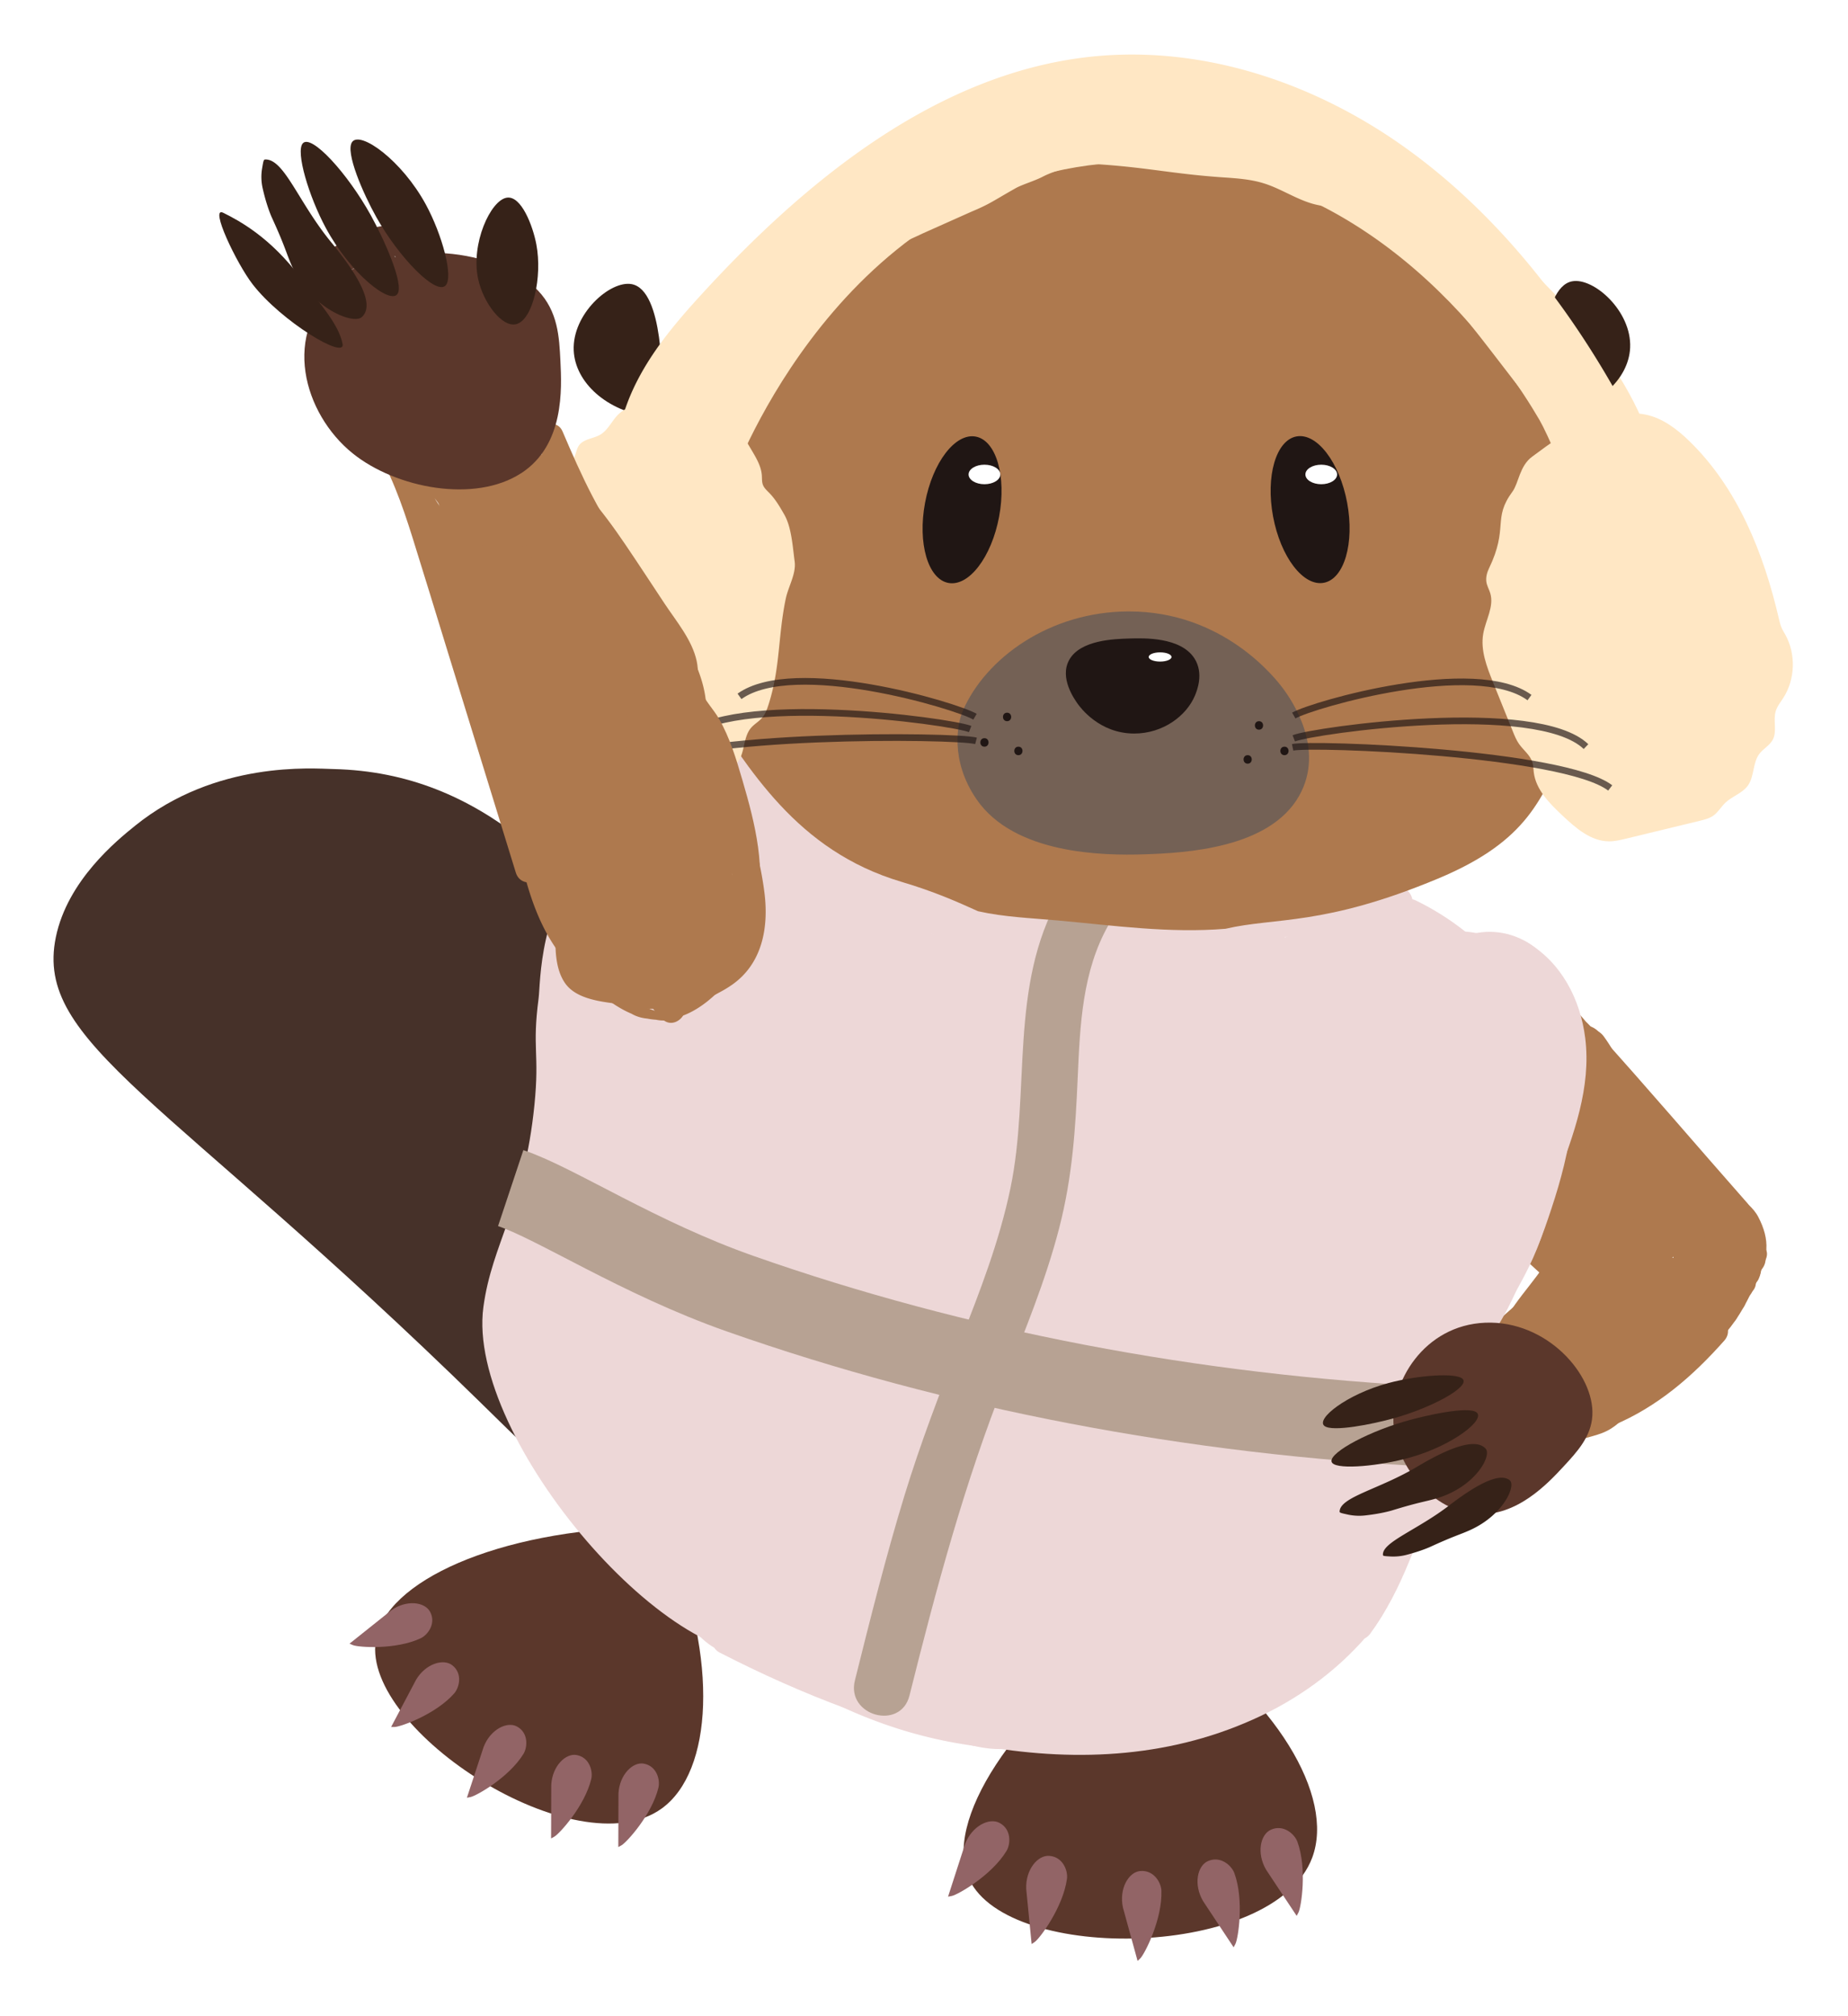 <svg xmlns="http://www.w3.org/2000/svg" fill="none" viewBox="0 0 277 302"><g filter="url(#a)"><path fill="#463129" d="M72.174 206.279c-47.169-46.138-67.075-53.957-63.808-69.854 1.756-8.536 9.194-14.539 11.883-16.711 12.134-9.792 26.63-8.566 29.736-8.494 22.477.543 35.926 15.821 51.386 35.468 9.177 11.663 16.834 33.516 16.329 58.449-.106 5.176-2.558 10.734-6.987 14.527-2.588 2.214-5.727 3.831-9.151 4.416-10.06 1.723-18.536-7.187-29.392-17.801h.004Z"/><path stroke="#201614" stroke-miterlimit="10" d="M102.915 161.69 86.05 218.319"/><path fill="#5B372B" d="M100.277 227.025c7.391 17.53 6.589 34.356-1.077 39.918-12.651 9.181-44.929-11.638-42.88-25.095 1.367-8.969 18.256-16.542 40.436-17.068"/><path fill="#5B372B" d="M174.781 239.485c16.414 10.763 25.349 25.646 21.908 34.835-5.685 15.168-45.488 15.944-51.419 3.225-3.95-8.473 6.317-24.713 25.188-37.958"/><path fill="#926466" d="M142.105 280.163c.127-.022.326-.06.568-.107.895-.186 5.944-3.054 8.184-6.728.632-1.035.785-3.258-1.048-4.226-1.54-.81-4.115.467-5.155 3.174"/><path fill="#926466" d="M194.36 283.039c.063-.115.157-.293.271-.509.412-.815 1.315-6.551-.161-10.594-.416-1.141-2.062-2.643-3.958-1.811-1.595.695-2.198 3.508-.73 6.007"/><path fill="#926466" d="M170.516 289.797c.093-.089.241-.229.415-.403.645-.645 3.297-5.812 3.157-10.114-.038-1.213-1.133-3.152-3.195-2.957-1.731.165-3.186 2.647-2.571 5.481"/><path fill="#926466" d="M184.911 287.748c.064-.114.157-.293.271-.509.412-.815 1.316-6.551-.157-10.594-.415-1.141-2.057-2.643-3.958-1.815-1.595.695-2.202 3.508-.73 6.007"/><path fill="#926466" d="M154.633 287.264c.11-.072.276-.182.479-.326.747-.526 4.23-5.176 4.815-9.436.166-1.205-.581-3.3-2.647-3.453-1.735-.132-3.585 2.07-3.458 4.968"/><path fill="#AE794E" d="M220.943 144.533a24.53 24.53 0 0 1 4.904 1.323c1.069.407 2.325-.45 2.609-1.48.327-1.193-.407-2.202-1.48-2.61a24.594 24.594 0 0 0-4.905-1.323c-1.128-.183-2.282.292-2.609 1.48-.276 1.01.344 2.427 1.481 2.61Z"/><path fill="#AE794E" d="M233.144 185.223c7.191 5.685 15.739 9.533 25.039 9.482 2.728-.013 2.736-4.255 0-4.243-8.103.043-15.744-3.266-22.04-8.243-2.121-1.676-5.142 1.307-2.999 3v.004Z"/><path fill="#AE794E" d="M261.782 185.723c-.836-.258-1.184-.398-2.041-.903-.382-.225-.73-.454-.95-.658-.174-.157-.314-.331-.475-.496.203.208-.098-.335 0 .021-.128-.458.008.276-.06-.238.038.272.132-.106.013.022-.051.051-.297.271-.306.292.034-.106.213-.025.31-.021.484.026 1.591.369 1.901.522 2.431 1.23 4.582-2.431 2.142-3.661-1.455-.734-3.135-1.248-4.773-1.048-2.036.25-3.483 1.824-3.525 3.894-.072 3.437 3.827 5.495 6.639 6.364 2.614.811 3.734-3.284 1.129-4.09h-.004Z"/><path fill="#AE794E" d="M261.522 179.19c-2.189-1.595-6.847-2.775-8.405.331-.64 1.277.357 2.35-.318 3.559-.725 1.303-2.219 1.757-3.542 1.218l-.564 4.166c3.385.42 6.775.611 10.186.581l-.564-4.166a34.323 34.323 0 0 1-6.704.781c-1.994.038-3.033 2.978-1.069 3.954 2.915 1.447 5.914 2.231 9.151 2.494 2.72.221 2.707-4.021 0-4.242-2.456-.199-4.802-.819-7.012-1.913l-1.07 3.954a40.18 40.18 0 0 0 7.832-.934c2.355-.513 1.803-4.187-.564-4.166a77.061 77.061 0 0 1-10.186-.581c-2.58-.318-2.567 3.356-.565 4.166 5.261 2.134 10.772-3.644 8.608-8.744l.213 1.634c-.429 1.073-.836.364.53.593.717.119 1.328.561 1.9.976 2.211 1.608 4.332-2.07 2.143-3.661Z"/><path fill="#AE794E" d="M259.07 175.312a128.003 128.003 0 0 1-15.473-14.119c-1.107-1.188-3.118-.552-3.547.938-1.548 5.413-1.65 11-.339 16.478.509 2.129 3.47 1.9 4.09 0l3.665-11.18-4.166-.564c.331 5.757.293 11.51-.119 17.259-.169 2.355 3.776 2.936 4.167.564.623-3.801.441-7.479-.688-11.175l-4.09 1.129c1.252 3.818 2.503 7.632 3.751 11.45.785 2.393 3.886 1.753 4.166-.564.462-3.835.925-7.675 1.383-11.51l-4.166.564c.912 4.646 2.554 9.058 4.777 13.233.98 1.837 4.043 1.018 3.954-1.069-.318-7.446 1.027-19.753-9.054-21.221-1.238-.183-2.804.521-2.685 2.045.441 5.578 1.391 11.599 5.613 15.676 1.917 1.849 4.62 1.964 6.686.152 1.79-1.569 2.283-4.013 3.046-6.16.917-2.575-3.182-3.687-4.09-1.128-.632 1.782-.831 4.467-3.194 4.34l1.502.619c-4.069-3.368-4.917-8.502-5.316-13.499l-2.686 2.044c7.48 1.091 5.706 11.71 5.94 17.132l3.954-1.069a43.62 43.62 0 0 1-4.349-12.219c-.5-2.55-3.907-1.608-4.166.564-.462 3.836-.925 7.675-1.383 11.51l4.166-.564c-1.251-3.818-2.503-7.632-3.75-11.45-.845-2.58-4.896-1.502-4.09 1.128.895 2.923 1.184 5.889.687 8.918l4.166.564c.412-5.749.45-11.506.119-17.259-.136-2.388-3.407-2.88-4.166-.564l-3.666 11.179h4.09c-1.137-4.751-1.005-9.524.34-14.221l-3.547.938c5.023 5.396 10.5 10.284 16.334 14.785 2.159 1.667 4.276-2.015 2.142-3.661l-.008-.013Z"/><path fill="#AE794E" d="M255.159 170.34c-1.642-1.383-3.318-2.745-4.226-4.739-.475-1.044-1.985-1.298-2.902-.759-1.069.628-1.239 1.854-.759 2.902 1.052 2.308 2.987 3.992 4.887 5.596.874.738 2.143.857 3 0 .759-.76.882-2.257 0-3Z"/><path fill="#AE794E" d="M250.021 170.717c.208.684.399 1.367.568 2.058 1.294-.543 2.584-1.09 3.878-1.633-1.459-2.134-2.919-4.268-4.378-6.407-1.532-2.24-5.21-.118-3.662 2.143a8891.47 8891.47 0 0 1 4.379 6.406c1.328 1.943 4.475.785 3.877-1.633a38.001 38.001 0 0 0-.568-2.058c-.794-2.605-4.892-1.493-4.09 1.129l-.004-.005Z"/><path fill="#AE794E" d="M241.989 162.36c1.303 2.231 1.557 4.743 3.377 6.724 1.464 1.591 4.081-.076 3.547-2.062-.166-.606-.356-1.281-.844-1.714-1.116-.992-2.478-.691-3.331.429-.623.819-.271 2.181.297 2.919 1.392 1.811 4.497.869 3.878-1.634a52.68 52.68 0 0 0-1.243-4.238c-.87-2.571-4.972-1.468-4.09 1.129a53.612 53.612 0 0 1 1.243 4.238c1.294-.543 2.584-1.09 3.878-1.633-.267-.353-.034.097-.034.326l-.289 1.069.026-.034-3.331.429c-.356-.654-.437-.704-.246-.157 1.184-.687 2.363-1.375 3.547-2.062-1.455-1.578-1.646-4.03-2.715-5.863-1.375-2.355-5.044-.225-3.661 2.142l-.009-.008Z"/><path fill="#AE794E" d="M237.815 157.074c.115 2.252-.259 4.297-1.133 6.376h4.09c-.233-1.175-.611-2.299-.921-3.453-.144-.539-.28-1.078-.331-1.638a4.808 4.808 0 0 1-.021-.882c.225-.883-.212-.751-1.315.394 2.618.798 3.738-3.296 1.129-4.09-2.41-.734-3.759.87-3.997 3.114-.284 2.677.849 5.113 1.366 7.684.463 2.299 3.373 1.705 4.09 0 1.006-2.385 1.413-4.922 1.286-7.505-.136-2.716-4.379-2.733-4.243 0Z"/><path fill="#AE794E" d="M229.974 150.527c2.418 5.036 3.933 10.518 4.561 16.067.305 2.711.475 5.511.313 8.239-.165 2.813-.831 5.545-.878 8.379-.012.674.395 1.548 1.052 1.833 3.984 1.714 8.248 2.736 12.045 4.874l1.633-3.877c-.98-.323-1.947-.632-2.88-1.069-.543 1.294-1.091 2.583-1.634 3.877 1.023.246 1.939.594 2.881 1.069l1.633-3.877c-5.795-2.215-6.707-10.327-7.797-15.537-1.388-6.639-2.317-13.364-3.827-19.978-.607-2.66-4.697-1.535-4.09 1.129 1.752 7.683 2.719 15.523 4.54 23.194 1.493 6.291 3.444 12.761 10.046 15.286 2.24.857 3.767-2.796 1.633-3.878-1.256-.636-2.52-1.167-3.894-1.498-2.232-.538-3.899 2.813-1.634 3.878 1.269.594 2.563 1.061 3.895 1.498 2.295.751 3.716-2.707 1.633-3.878-3.818-2.151-8.044-3.156-12.044-4.875l1.052 1.833c.051-3.076.836-6.062.899-9.126a58.383 58.383 0 0 0-.522-8.985c-.772-5.821-2.414-11.421-4.955-16.712-1.184-2.46-4.841-.309-3.661 2.143v-.009Z"/><path fill="#AE794E" d="M260.794 186.36c-8.1-.365-16.042-2.079-24.098-2.868-2.715-.267-2.698 3.975 0 4.242 8.056.794 15.998 2.503 24.098 2.868 2.727.123 2.723-4.119 0-4.242Z"/><path fill="#AE794E" d="M229.708 151.868a568.87 568.87 0 0 1 9.215 19.172c1.133 2.478 4.794.327 3.661-2.142a554.599 554.599 0 0 0-9.215-19.173c-1.23-2.439-4.891-.292-3.661 2.143Z"/><path fill="#AE794E" d="M232.037 193.598c5.239-2.495 10.712-4.455 16.041-6.746 2.499-1.078.343-4.731-2.143-3.661-5.328 2.295-10.797 4.251-16.041 6.745-2.465 1.175-.314 4.832 2.143 3.662Z"/><path fill="#AE794E" d="M226.097 198.591c7.268-5.125 14.463-10.619 23.169-13.02l-2.062-3.547-.81.301c.543 1.294 1.09 2.584 1.633 3.878.378-.28.789-.492 1.239-.632l-2.062-3.547c-1.048 1.111-2.036 2.248-3.33 3.08 1.039.798 2.079 1.595 3.114 2.397.161-1.15 1.875-1.612 2.783-2.142-.857-1.112-1.714-2.224-2.571-3.331-1.035 1.035-2.054 2.071-3.199 2.987l2.999 2.999c.819-1.014 1.68-1.926 2.771-2.655-.857-1.112-1.714-2.224-2.571-3.331-8.668 8.392-17.747 16.347-28.48 22.006.857 1.112 1.714 2.223 2.571 3.331 8.043-7.395 17.161-13.441 26.965-18.243l-2.142-3.662a429.044 429.044 0 0 1-30.937 16.16l2.902 2.902a26.09 26.09 0 0 1 1.629-2.164c1.748-2.078-1.239-5.095-2.999-2.999a35.952 35.952 0 0 0-2.291 3.025c-1.294 1.913 1.154 3.725 2.902 2.902a429.231 429.231 0 0 0 30.936-16.16c2.393-1.375.289-4.854-2.142-3.661-10.123 4.955-19.524 11.268-27.827 18.904-1.829 1.68.5 4.425 2.571 3.331 11.035-5.817 20.428-14.043 29.337-22.668 1.697-1.642-.535-4.697-2.571-3.33a15.983 15.983 0 0 0-3.627 3.321c-1.727 2.139.861 4.714 2.999 3 1.146-.916 2.164-1.952 3.199-2.987 1.697-1.701-.475-4.556-2.571-3.33-1.96 1.145-4.378 2.134-4.735 4.679-.233 1.668 1.392 3.505 3.114 2.397 1.608-1.035 2.885-2.363 4.188-3.742 1.353-1.438.034-4.314-2.062-3.546-.798.292-1.536.602-2.253 1.06-2.036 1.286-.734 4.438 1.634 3.878 1.077-.255 1.828-.713 2.681-1.392 1.731-1.37-.161-4.068-2.062-3.546-9.083 2.503-16.597 8.094-24.183 13.448-2.214 1.562-.097 5.244 2.143 3.662l.008-.013Z"/><path fill="#AE794E" d="M221.337 213.457c9.057-10.365 22.527-15.422 32.884-24.272 1.841-1.574-.543-4.586-2.571-3.33a461.436 461.436 0 0 1-41.569 22.821l2.902 2.901c2.215-4.722 6.139-8.116 10.339-11.056 2.219-1.552.102-5.235-2.142-3.661-4.765 3.339-9.342 7.212-11.858 12.579-.912 1.947.933 3.857 2.902 2.902a461.33 461.33 0 0 0 41.568-22.821c-.857-1.111-1.714-2.223-2.571-3.33-10.373 8.863-23.788 13.865-32.884 24.272-1.79 2.049 1.201 5.061 3 2.999v-.004Z"/><path fill="#AE794E" d="M217.018 214.501c11.256-7.013 23.046-13.08 34.815-19.172-.857-1.112-1.714-2.224-2.571-3.331-1.32 1.154-2.491 2.351-4.094 3.11l2.902 2.902c.933-1.256 2.401-1.99 3.763-2.677-.857-1.112-1.714-2.223-2.571-3.331-6.44 6.721-14.37 11.625-22.286 16.402-2.334 1.409-.204 5.078 2.142 3.661 8.214-4.955 16.461-10.093 23.143-17.067 1.701-1.778-.437-4.413-2.571-3.331-2.134 1.082-3.869 2.295-5.286 4.2-1.417 1.905 1.209 3.704 2.902 2.902 1.918-.908 3.373-2.393 4.955-3.771 1.888-1.646-.517-4.396-2.571-3.331-11.769 6.093-23.559 12.159-34.814 19.172-2.312 1.443-.187 5.113 2.142 3.662Z"/><path fill="#AE794E" d="M255.86 192.486c-11.107 5.884-22.197 11.82-33.699 16.915-2.49 1.103-.335 4.76 2.143 3.661 11.501-5.095 22.587-11.034 33.698-16.915 2.414-1.277.272-4.942-2.142-3.661Z"/><path fill="#AE794E" d="M254.178 194.421c-11.064 5.977-23.037 9.927-34.492 15.056l2.143 3.662c1.26-.743 2.494-1.583 3.848-2.147l-1.634-3.878c-1.353 1.001-2.808 1.697-4.352 2.359l2.142 3.661c10.029-5.612 21.692-7.178 31.968-12.256 2.448-1.209.301-4.871-2.143-3.662-10.28 5.079-21.913 6.632-31.967 12.257-2.448 1.37-.297 4.709 2.142 3.661 1.544-.661 3-1.357 4.353-2.358 1.739-1.29.785-4.884-1.633-3.878-1.714.713-3.263 1.633-4.858 2.575-2.406 1.413-.301 4.756 2.142 3.661 11.455-5.129 23.423-9.074 34.492-15.056 2.401-1.299.263-4.964-2.142-3.662l-.009.005Z"/><path fill="#AE794E" d="M232.316 211.242c6.033-2.486 12.193-4.705 17.946-7.814 2.401-1.299.263-4.964-2.142-3.662-5.435 2.936-11.235 5.04-16.932 7.391-2.491 1.026-1.4 5.133 1.128 4.09v-.005Z"/><path fill="#AE794E" d="M213.042 218.722a71.609 71.609 0 0 1 13.64-10.645 804.052 804.052 0 0 1-3.114-2.397c-1.077 2.983-2.596 5.715-4.463 8.273-1.612 2.211 2.07 4.328 3.661 2.143 2.088-2.864 3.687-5.953 4.892-9.283.641-1.773-1.608-3.305-3.114-2.397a76.543 76.543 0 0 0-14.497 11.306c-1.934 1.931 1.065 4.93 3 3h-.005Z"/><path fill="#AE794E" d="M229.942 195.121c6.711-1.167 13.512-1.642 20.279-2.427l-1.069-3.954a311.786 311.786 0 0 1-26.592 13.181c1.039.798 2.078 1.596 3.114 2.397.233-1.527.157-1.463 1.489-2.231a31.697 31.697 0 0 1 3.988-1.952c2.715-1.094 5.557-1.862 8.417-2.482 5.625-1.217 11.353-1.871 16.966-3.173-.543-1.294-1.091-2.584-1.634-3.878l-29.354 14.221c.857 1.112 1.714 2.223 2.571 3.331 5.813-7.09 14.938-9.873 23.343-12.605-.543-1.294-1.091-2.584-1.634-3.878-11.493 6.237-23.329 11.88-34.33 18.986-2.287 1.476-.162 5.15 2.142 3.661 11.001-7.106 22.838-12.749 34.331-18.985 2.087-1.133.674-4.629-1.634-3.878-9.057 2.94-18.951 6.054-25.213 13.695-1.523 1.858.335 4.417 2.571 3.33 9.783-4.738 19.571-9.482 29.354-14.221 2.236-1.081.624-4.399-1.633-3.877-6.406 1.485-12.982 2.113-19.359 3.729-3.135.793-6.215 1.854-9.121 3.288-1.371.679-3.114 1.404-4.192 2.499-.878.895-.967 2.104-1.146 3.279-.292 1.914 1.35 3.169 3.115 2.397a311.786 311.786 0 0 0 26.592-13.181c1.731-.963 1.082-4.205-1.069-3.954-7.141.827-14.319 1.349-21.404 2.579-2.686.467-1.548 4.557 1.129 4.09l-.017.013Z"/><path fill="#AE794E" d="M225.949 198.404c7.793-2.842 16.024-3.78 24.08-5.553 2.682-.59 1.532-4.607-1.128-4.09-1.027.2-2.053.403-3.084.598l1.128 4.09c1.027-.204 2.058-.399 3.084-.598l-1.128-4.09c-7.255 1.697-14.65 2.571-21.993 3.763-2.69.437-1.549 4.527 1.128 4.09 7.344-1.192 14.739-2.066 21.993-3.763 2.678-.628 1.528-4.603-1.128-4.09-1.027.2-2.058.395-3.084.598-2.686.531-1.54 4.586 1.128 4.09 1.031-.191 2.058-.399 3.084-.598l-1.128-4.09c-8.061 1.773-16.291 2.711-24.081 5.554-2.545.929-1.446 5.031 1.129 4.089Z"/><path fill="#AE794E" d="M242.554 203.245c-11.047 2.164-21.942 5.269-33.189 6.266l.564 4.166a3.274 3.274 0 0 1 1.37-.339l-.564-4.166c-.645.178-1.273.305-1.934.416l1.633 3.877c.093-.051.666-.301.67-.339.119-.662 1.88.645-.352-.437l-.976-1.269.03.179.212-1.634c.424-.619.734-.348.102-.505-.195-.046-.556.043-.759.056l1.501 3.623c.459-.518.862-1.078 1.294-1.617.382-.471 1.303-1.103 1.549-1.595l.229-.106-1.145-1.884c-.064-.012-.773.582-.866.637-.95.556-2.066.789-3.131 1.018l2.062 3.547c6.029-5.325 13.818-7.807 21.45-9.83 7.73-2.049 16.661-3.212 23.232-8.082 1.277-.946 1.447-2.749 0-3.662-2.35-1.489-4.734-.916-7.229-.131-3.076.967-6.3 1.536-9.414 2.397-6.292 1.739-12.507 3.75-18.862 5.265l1.633 3.878c.59-.403.997-.527 1.718-.569l-1.069-3.954c-.725.31-1.519.471-2.282.645a804.052 804.052 0 0 0 2.397 3.114c.182-.25.356-.488.56-.726l.309-.347c.586-.416.391-.565-.581-.442l-.976-1.268c-.241-.641.734-1.26.017-1.269-.148 0-.7.412-.81.471-.229.123-1.417.666-.921.467l2.61 2.609c.224-.585.543-1.069.95-1.54 1.782-2.053-1.209-5.07-3-2.999-.92 1.06-1.54 2.1-2.045 3.411-.547 1.438 1.159 3.186 2.61 2.609 1.9-.755 5.502-2.262 4.675-4.888-.479-1.519-2.236-2.036-3.619-1.536-1.515.552-2.545 2.054-3.453 3.305-1.159 1.6.746 3.496 2.397 3.114a19 19 0 0 0 3.296-1.073c1.956-.831.933-4.069-1.069-3.954-1.417.085-2.669.339-3.861 1.15-1.96 1.332-.776 4.45 1.634 3.877 5.574-1.323 11.043-3.033 16.55-4.611 2.702-.777 5.418-1.515 8.158-2.155 1.201-.28 2.393-.522 3.572-.896 1.303-.415 2.69-1.098 3.959-.297v-3.661c-3.577 2.652-7.794 3.891-12.041 5.032-4.246 1.141-8.116 2.032-12.15 3.156-7.713 2.147-15.278 5.023-21.353 10.39-1.689 1.494.136 3.959 2.062 3.547 2.414-.518 9.575-3.356 6.525-7.047-1.179-1.43-3.42-1.23-4.887-.373-1.587.929-2.521 2.533-3.704 3.873-1.12 1.269-.463 3.759 1.502 3.623 1.964-.135 5.379-.623 4.505-3.462-.814-2.651-3.924-1.383-5.579-.492-2.261 1.222-.594 4.243 1.634 3.878a17.65 17.65 0 0 0 1.934-.416c2.245-.615 1.88-4.336-.564-4.166-.882.059-1.667.178-2.499.492-2.057.777-2.002 4.395.564 4.166 11.638-1.026 22.889-4.179 34.318-6.414 2.677-.526 1.545-4.616-1.128-4.09l.025-.013Z"/><path fill="#AE794E" d="M247.403 188.15a689.856 689.856 0 0 1-34.394 12.626c-2.355.793-1.791 3.916.564 4.166 6.02.636 11.391-2.125 16.724-4.514 5.965-2.669 11.994-5.197 17.933-7.925 1.905-.874.972-4.094-1.069-3.954-11.548.789-21.726 6.224-31.543 11.934-2.113 1.231-.687 4.421 1.633 3.878 3.959-.925 7.981-1.854 11.706-3.509 3.508-1.557 6.953-3.25 10.436-4.853 7.128-3.284 14.539-6.317 22.418-7.115 2.69-.271 2.719-4.518 0-4.242-7.908.797-15.269 3.508-22.477 6.741-3.729 1.671-7.408 3.466-11.124 5.167-3.857 1.765-7.976 2.758-12.087 3.717l1.633 3.878c9.117-5.304 18.659-10.624 29.405-11.358l-1.069-3.954c-5.447 2.503-10.963 4.837-16.444 7.263-5.129 2.274-10.271 5.21-16.071 4.599l.565 4.166a689.149 689.149 0 0 0 34.394-12.625c2.507-.997 1.413-5.1-1.129-4.09l-.004.004Z"/><path fill="#AE794E" d="M258.304 195.965c.123-.216.25-.433.39-.641.064-.093.132-.178.191-.271.165-.255-.318.369.025-.03.344-.399.671-.738 1.048-1.069.836-.738.811-2.257 0-2.999-.891-.815-2.108-.785-2.999 0a11.399 11.399 0 0 0-2.321 2.868c-.547.967-.263 2.363.76 2.901 1.022.539 2.32.272 2.902-.759h.004Z"/><path fill="#AE794E" d="M256.424 192.223c-.722.28-1.443.569-2.156.87-.509.216-.992.454-1.268.976a2.171 2.171 0 0 0-.25 1.353c.148 1.107 1.018 1.735 2.083 1.841.428.043.857.072 1.285.094 1.112.046 2.172-1.01 2.121-2.122-.055-1.192-.933-2.07-2.121-2.121a22.194 22.194 0 0 1-1.285-.093l.564 4.166c.713-.301 1.434-.59 2.155-.87.53-.203.972-.467 1.269-.976.267-.454.377-1.124.212-1.633-.327-1.006-1.502-1.909-2.609-1.481v-.004Z"/><path fill="#AE794E" d="M249.249 181.205c3.836 2.168 7.285 4.794 10.356 7.959 1.905 1.96 4.905-1.039 3-2.999-3.309-3.407-7.085-6.284-11.213-8.621-2.38-1.345-4.523 2.316-2.143 3.661Z"/><path fill="#AE794E" d="M245.448 199.435c-4.192 3.488-9.232 5.749-14.26 7.743-2.507.997-1.412 5.099 1.129 4.09 5.757-2.283 11.34-4.845 16.134-8.833 2.1-1.748-.916-4.735-2.999-3h-.004Z"/><path fill="#AE794E" d="M235.757 177.527c.531 1.671 1.574 2.838 2.945 3.903 1.103.853 3.228 1.867 3.041 3.487l2.122-2.121c-2.991-.246-5.651-1.604-7.573-3.907-1.748-2.1-4.735.916-3 2.999 2.643 3.178 6.513 4.815 10.573 5.151 1.234.101 1.998-1.061 2.121-2.122.216-1.879-.781-3.551-2.109-4.802-1.2-1.137-3.5-2.045-4.03-3.712-.823-2.593-4.921-1.485-4.09 1.128v-.004Z"/><path fill="#AE794E" d="M259.486 186.653c-4.137 3.597-8.528 6.894-12.647 10.517-3.882 3.419-8.43 5.897-12.359 9.257-2.079 1.778.934 4.769 3 2.999 3.92-3.355 8.472-5.833 12.358-9.257 4.116-3.627 8.507-6.919 12.647-10.517 2.062-1.795-.946-4.786-2.999-2.999Z"/><path fill="#AE794E" d="m236.941 158.071.331.038-.237-.03c.182-.004.394.064.568.102.352.068.7.157 1.044.25 1.069.297 2.354-.365 2.609-1.48.255-1.116-.339-2.291-1.481-2.61-.929-.258-1.875-.407-2.834-.509-1.107-.118-2.168 1.061-2.121 2.122.055 1.251.933 1.994 2.121 2.121v-.004Z"/><path fill="#AE794E" d="M248.218 205.71c.874-.564 1.739-1.141 2.596-1.731.912-.628 1.413-1.888.76-2.902-.586-.908-1.927-1.434-2.902-.759-.857.59-1.723 1.167-2.597 1.731-.933.602-1.4 1.909-.759 2.902.598.929 1.905 1.404 2.902.759Z"/><path fill="#AE794E" d="M241.06 208.336c.993-.518 1.99-1.031 2.983-1.544 2.146-1.112.661-4.535-1.634-3.878-3.356.959-6.584 2.266-9.707 3.814-2.448 1.214-.301 4.875 2.143 3.661a51.187 51.187 0 0 1 8.693-3.385l-1.634-3.878-2.982 1.545c-2.423 1.26-.28 4.921 2.142 3.661l-.004.004Z"/><path fill="#AE794E" d="M258.743 188.265c-11.082 6.542-22.486 12.613-32.783 20.389-2.151 1.625-.038 5.312 2.143 3.662 10.297-7.773 21.7-13.844 32.782-20.39 2.35-1.387.216-5.057-2.142-3.661Z"/><path fill="#AE794E" d="M240.055 180.832c1.103 2.07 2.24 4.124 3.416 6.16 1.217 2.109 4.446.687 3.877-1.633-.598-2.444-1.54-4.777-2.757-6.979-1.324-2.389-4.99-.251-3.662 2.142a23.927 23.927 0 0 1 2.334 5.965c1.294-.543 2.583-1.09 3.877-1.633a216.63 216.63 0 0 1-3.415-6.16c-1.285-2.41-4.947-.272-3.661 2.142l-.009-.004Z"/><path fill="#AE794E" d="M229.658 184.951c1.383.938 2.745 1.905 4.085 2.902l-.759-2.902.11-.152.938-.548c-.429.149-.229.183.594.106.14.089.072.026-.212-.195-.251-.225-.514-.445-.768-.666-.598-.518-1.192-1.039-1.791-1.557-.865-.751-2.151-.848-2.999 0-.768.768-.87 2.244 0 3 1.145.997 2.265 2.163 3.525 3.007 1.362.913 3.462.726 4.264-.857.56-1.111.208-2.18-.759-2.901a114.331 114.331 0 0 0-4.086-2.902c-.95-.645-2.35-.183-2.902.759-.611 1.048-.191 2.257.76 2.902v.004Z"/><path fill="#AE794E" d="M226.372 193.165c-2.155.547-4.128 1.735-5.57 3.428-.743.869-.853 2.146 0 2.999.764.764 2.253.874 2.999 0 1.006-1.175 2.198-1.956 3.7-2.337 2.643-.671 1.523-4.765-1.129-4.09Z"/><path fill="#AE794E" d="M244.798 202.422c-10.429 5.337-21.934 7.959-33.279 10.564-2.66.611-1.536 4.701 1.129 4.09 11.718-2.694 23.52-5.477 34.292-10.993 2.431-1.243.289-4.904-2.142-3.661Z"/><path fill="#AE794E" d="M246.02 202.316c-1.527.115-2.808.692-4.242 1.171-1.438.479-2.902.84-4.391 1.124-2.682.509-1.545 4.599 1.128 4.09a33.763 33.763 0 0 0 3.819-.938c1.17-.364 2.46-1.111 3.686-1.204 2.707-.208 2.728-4.451 0-4.243Z"/><path fill="#AE794E" d="M230.552 195.676a20.648 20.648 0 0 0 3.25-2.761c1.069-1.125 2.019-1.507 3.508-1.922 1.909-.535 2.13-3.683 0-4.09-3.78-.721-6.737 2.749-9.448 4.908-2.134 1.702.887 4.684 3 3 2.112-1.684 4.48-3.53 7.102-4.629 2.435-1.022 1.518-4.997-1.129-4.09-3.182 1.091-5.511 3.509-8.544 4.862.857 1.112 1.714 2.224 2.571 3.331 2.218-2.491 5.222-3.997 8.544-4.336 2.69-.276 2.72-4.523 0-4.243-4.421.459-8.549 2.219-11.544 5.579-1.667 1.871.399 4.298 2.571 3.331 2.677-1.192 4.756-3.483 7.531-4.434l-1.129-4.09c-3.351 1.405-6.147 3.471-8.973 5.724l3 2.999c.869-.696 1.743-1.391 2.613-2.083.573-.458 1.884-1.892 2.707-1.735v-4.09c-1.451.407-2.902.866-4.107 1.799-1.311 1.022-2.287 2.35-3.666 3.309-2.223 1.549-.106 5.231 2.143 3.661Z"/><path fill="#AE794E" d="M238.969 184.273c-1.659 1.234-3.347 2.901-5.418 3.36.798 1.039 1.595 2.078 2.397 3.114.73-1.451 1.994-2.236 3.331-3.08 1.926-1.218.704-4.79-1.634-3.878-2.567 1.001-4.611 2.864-6.724 4.59a185.438 185.438 0 0 0-6.958 6.02c-2.024 1.842.984 4.833 2.999 3a183.013 183.013 0 0 1 5.719-4.998c1.829-1.527 3.84-3.648 6.089-4.527l-1.634-3.877c-1.926 1.217-3.801 2.516-4.849 4.603-.84 1.676.539 3.525 2.397 3.114 2.499-.552 4.425-2.295 6.427-3.789 2.164-1.612.051-5.294-2.142-3.661v.009Z"/><path fill="#AE794E" d="M235.427 181.023c-2.113-2.626-1.723-6.44-1.273-9.546.53-3.661 1.111-7.17.259-10.835-.615-2.66-4.709-1.532-4.09 1.128.971 4.196-.513 8.392-.717 12.592-.17 3.551.568 6.864 2.817 9.66 1.71 2.13 4.696-.891 2.999-2.999h.005Z"/><path fill="#AE794E" d="M236.733 179.377c-2.079-4.434-2.313-9.326-.866-13.975.815-2.614-3.279-3.73-4.09-1.129-1.798 5.783-1.268 11.786 1.29 17.246 1.158 2.469 4.815.318 3.661-2.142h.005Z"/><path fill="#AE794E" d="M239.504 177.998c.056-4.913-1.111-9.614-3.368-13.971-.781-1.51-3.611-1.32-3.878.505-.649 4.433-.284 8.769 1.337 12.965.878 2.274 3.907 1.854 4.166-.564.085-.802.174-1.604.259-2.406.292-2.711-3.955-2.69-4.243 0-.085.802-.174 1.604-.259 2.406l4.166-.565c-1.332-3.44-1.875-7.038-1.336-10.708-1.294.17-2.584.34-3.878.505 1.918 3.7 2.834 7.662 2.792 11.828-.03 2.733 4.213 2.733 4.242 0v.005Z"/><path fill="#AE794E" d="M254.573 193.967c-4.005 2.681-8.175 5.256-11.586 8.701-1.341 1.358-2.478 3.216-4.251 4.047-1.981.93-4.162 1.019-6.076 2.198-2.32 1.43-.19 5.1 2.143 3.661 1.862-1.145 4.128-1.217 6.075-2.197 1.727-.87 2.936-2.342 4.205-3.751 3.309-3.678 7.556-6.274 11.633-9.002 2.257-1.511.135-5.189-2.143-3.662v.005Z"/><path fill="#AE794E" d="M236.382 153.259c7.985 11.566 15.299 23.585 24.089 34.577 1.706 2.134 4.688-.887 3-2.999-8.562-10.704-15.651-22.456-23.428-33.716-1.54-2.231-5.218-.114-3.661 2.143v-.005Z"/><path fill="#AE794E" d="M258.005 189.224c-1.9 1.705-3.512 3.746-5.85 4.887-2.452 1.196-.305 4.858 2.143 3.661 2.664-1.302 4.543-3.606 6.707-5.549 2.036-1.828-.972-4.819-3-2.999Z"/><path fill="#AE794E" d="M236.284 153.518c7.65 8.439 15.023 17.119 22.558 25.655 1.811 2.049 4.802-.959 2.999-3-7.534-8.536-14.908-17.216-22.557-25.654-1.837-2.028-4.833.98-3 2.999Z"/><path fill="#AE794E" d="M258.022 182.499a74.346 74.346 0 0 1 2.648 3.326c.683.917 1.837 1.383 2.902.76.903-.531 1.451-1.977.759-2.902a92.713 92.713 0 0 0-3.309-4.188c-.738-.878-2.24-.759-3 0-.869.87-.738 2.122 0 3v.004Z"/><path fill="#AE794E" d="M236.677 153.663c1.948 2.409 3.59 5.035 4.977 7.806 1.222 2.439 4.883.297 3.661-2.143-1.557-3.105-3.458-5.965-5.638-8.663-1.718-2.125-4.701.895-3 3Z"/><path fill="#AE794E" d="M234.013 184.239c-1.922 1.968-3.135 4.208-4.48 6.58-1.324 2.333-3.36 4.166-4.425 6.652-1.065 2.486 2.588 4.646 3.661 2.143.976-2.279 2.804-3.967 4.086-6.063 1.353-2.21 2.316-4.425 4.157-6.309 1.842-1.883-1.09-4.959-2.999-2.999v-.004Z"/><path fill="#AE794E" d="M228.647 197.255c1.468-4.183 5.21-7.119 7.348-10.942 1.332-2.384-2.329-4.527-3.661-2.142-2.355 4.208-6.148 7.314-7.777 11.955-.908 2.58 3.19 3.691 4.09 1.129Z"/><path fill="#AE794E" d="M254.154 199.143c5.719-2.711 8.235-8.999 10.534-14.485 1.052-2.515-3.05-3.614-4.09-1.128-1.879 4.484-3.916 9.737-8.582 11.947-2.465 1.167-.314 4.828 2.142 3.661l-.004.005Z"/><path fill="#AE794E" d="M256.265 176.369c.607.199 1.027 1.277 1.438 1.739.581.653 1.404 1.107 1.909 1.824.467.658.895 1.714 1.018 2.503.191 1.231-.666 2.228-1.344 3.153-1.617 2.206 2.066 4.323 3.661 2.142 2.265-3.088 2.384-6.012.602-9.41-.755-1.438-2.006-2.206-3.008-3.424-1.001-1.217-1.629-2.117-3.156-2.617-2.601-.853-3.717 3.241-1.129 4.09h.009Z"/><path fill="#AE794E" d="M236.724 153.412c.615.836 1.167 1.71 1.659 2.622.526.976 1.96 1.366 2.902.76.992-.641 1.323-1.859.759-2.902a22.223 22.223 0 0 0-1.659-2.622c-.657-.891-1.871-1.426-2.902-.76-.882.569-1.463 1.948-.759 2.902Z"/><path fill="#AE794E" d="M237.014 149.31c-.967-.072-1.99-.615-2.893-.955l-3.237-1.209c-2.563-.955-3.666 3.144-1.129 4.09 2.329.87 4.756 2.125 7.259 2.312 2.724.208 2.711-4.039 0-4.243v.005Z"/><path fill="#AE794E" d="M238.235 150.124a478.998 478.998 0 0 1-5.6-3.644v3.661l.212-.11-1.633.212c-.268-.042-.263-.221.072.098.195.182.394.36.594.534.492.42 1.009.819 1.531 1.197a17.294 17.294 0 0 0 2.953 1.68c.874.394 1.854.381 2.571-.331.641-.641.844-1.791.331-2.571-.798-1.209-2.003-2.168-3.034-3.174-1.098-1.073-2.201-2.146-3.3-3.216-1.956-1.904-4.96 1.091-3 3 .989.967 1.982 1.93 2.97 2.898.84.818 2.062 1.663 2.703 2.634l2.901-2.902c-1.357-.611-2.655-1.357-3.78-2.342-1.285-1.124-2.452-2.206-4.234-1.264-1.485.781-1.264 2.83 0 3.661a547.813 547.813 0 0 0 5.6 3.645c2.304 1.48 4.434-2.194 2.143-3.661v-.005Z"/><path fill="#AE794E" d="M238.345 149.772c-.365-.114-.692-.751-.925-1.044a11.547 11.547 0 0 0-1.608-1.641c-1.171-.976-2.414-1.812-3.369-3.017-.717-.904-2.248-.738-2.999 0-.895.878-.709 2.109 0 3 1.137 1.429 2.707 2.337 4.018 3.585 1.311 1.247 1.968 2.638 3.759 3.203 2.609.823 3.729-3.276 1.128-4.09l-.004.004Z"/><path fill="#EDD7D7" d="M88.813 122.76c-8.129 9.058-7.764 20.407-8.082 22.825-.997 7.594.165 8.12-.624 15.956-1.544 15.35-6.364 20.67-7.654 30.309-2.634 19.732 29.041 56.298 44.263 51.585 7.895-2.444.322-12.236 10.878-14.544 3.979-.869 3.02-3.597 14.853.688 11.472 4.153 16.614 12.765 18.93 11.183 12.439-8.481 19.571-76.23 6.101-93.069-11.625-14.526-22.329-4.679-35.531-16.932-3.857-3.58-8.693-14.344-15.206-17.415-12.621-5.961-19.978.556-27.933 9.414h.005Z"/><path fill="#EDD7D7" d="M96.907 233.575c15.88 14.068 37.81 17.832 57.771 22.668l-.505-3.878c-2.995 1.888-6.695 1.243-9.996.641a68.453 68.453 0 0 1-10.373-2.745c-6.826-2.388-13.185-5.935-18.917-10.33-2.164-1.659-4.281 2.023-2.143 3.661a71.539 71.539 0 0 0 21.29 11.221 67.644 67.644 0 0 0 11.463 2.682c3.716.53 7.53.606 10.818-1.464 1.485-.938 1.328-3.432-.504-3.878-19.126-4.633-40.669-8.082-55.9-21.577-2.037-1.803-5.049 1.183-3 2.999h-.004Z"/><path fill="#EDD7D7" d="M232.482 166.085c2.015 12.087-4.34 21.433-5.359 23.639-3.203 6.937-4.463 6.737-7.971 13.763-6.877 13.754-5.656 20.882-9.707 29.698-8.29 18.043-54.394 31.361-64.686 19.023-5.337-6.397 6.245-10.466-1.4-18.213-2.885-2.923-.628-4.688-12.855-7.594-11.858-2.821-20.767 1.591-21.875-1.01-5.944-13.975 24.132-74.868 44.428-81.613 17.509-5.821 21.268 8.349 38.896 5.311 5.15-.887 14.946-7.276 22.057-6.283 13.788 1.93 16.503 11.459 18.476 23.283l-.004-.004Z"/><path stroke="#B7A293" stroke-miterlimit="10" stroke-width="12" d="M76.551 174.006c6.704 2.234 19.2 10.483 34.428 15.829 32.338 11.361 67.811 18.148 104.121 19.925"/><path fill="#EDD7D7" d="M114.602 240.945c6.131 7.42 14.149 11.904 23.381 14.271 4.561 1.167 9.291 3.564 14.102 2.614 3.984-.785 7.272-3.793 7.798-7.904.624-4.9-2.41-8.863-6.054-11.731-4.09-3.216-8.375-6.223-12.821-8.922-3.878-2.35-8.655-5.638-13.385-5.532-4.077.089-7.989 3.254-8.112 7.492-.148 5.04 4.803 7.658 9.041 8.638 4.947 1.146 10.22 1.375 14.484 4.412l2.55-4.361c-6.865-3.835-13.415-8.201-19.563-13.105l-2.456 4.221c3.933 1.523 7.921 2.957 11.811 4.599 3.072 1.294 6.037 2.932 7.781 5.872l.908-3.458c-.883.628-3.212-.573-4.226-.887a130.141 130.141 0 0 1-5.608-1.9c-3.64-1.328-7.2-2.834-10.7-4.497l-1.947 4.616a35.422 35.422 0 0 1 5.396 2.643 38.433 38.433 0 0 1 2.499 1.625c.437.305.866.623 1.286.954.577.632.725.67.445.106l.738-1.786c.531-.53.687-.153-.131-.382-.454-.127-.963-.144-1.43-.237a25.724 25.724 0 0 1-3.08-.806c-1.947-.633-3.751-1.54-5.49-2.614l-2.55 4.362a238.948 238.948 0 0 1 16.228 10.873l1.947-4.616c-5.524-1.9-10.674-4.586-15.46-7.929l-2.549 4.361a223.943 223.943 0 0 0 26.346 10.165l.67-4.959-4.357.547c-2.685.34-3.593 4.077-.67 4.96 4.06 1.23 8.073.776 11.921-.908l-3.457-3.458c-.7.997-4.951-.551-5.762-.73-2.711-.594-5.422-1.192-8.133-1.786-2.927-.645-4.183 2.932-1.947 4.616 5.155 3.882 12.333 2.788 16.843-1.527 1.472-1.413.59-3.585-1.116-4.221a207.603 207.603 0 0 0-16.474-5.388l-1.345 4.87a155.879 155.879 0 0 0 16.292 2.108c3.241.247 3.224-4.806 0-5.052-5.019-.382-10-1.019-14.951-1.926-3.152-.577-4.518 3.975-1.345 4.87a207.07 207.07 0 0 1 16.474 5.388l-1.116-4.221c-3.016 2.889-7.369 3.258-10.721.738l-1.947 4.616c3.95.869 7.895 1.849 11.871 2.605 3.037.577 5.846.271 7.73-2.41 1.62-2.308-1.417-4.349-3.458-3.458-2.597 1.137-5.342 1.214-8.031.399l-.671 4.96 4.357-.548c2.703-.339 3.577-4.051.671-4.959a213.074 213.074 0 0 1-25.141-9.656c-2.949-1.354-5.24 2.482-2.55 4.361 5.146 3.593 10.733 6.398 16.669 8.438 2.902.997 4.094-3.046 1.947-4.615a238.961 238.961 0 0 0-16.228-10.874c-2.779-1.701-5.311 2.656-2.549 4.361 2.8 1.727 5.867 3.059 9.083 3.78 2.265.509 6.135 1.566 7.564-1.048 1.655-3.02-1.816-5.231-3.886-6.699-2.817-1.998-5.889-3.529-9.104-4.777-2.652-1.026-4.527 3.39-1.948 4.616 4.366 2.071 8.833 3.937 13.394 5.537a110.74 110.74 0 0 0 6.771 2.163c1.871.527 3.793.773 5.473-.415 1.107-.785 1.655-2.198.908-3.458-2.087-3.517-5.371-5.812-9.054-7.45-4.433-1.973-9.036-3.589-13.559-5.341-2.299-.891-4.399 2.673-2.456 4.221 6.491 5.18 13.334 9.843 20.584 13.894 2.885 1.613 5.159-2.503 2.55-4.361-2.808-1.998-6.092-3.021-9.439-3.699-3.106-.633-6.767-.781-9.58-2.342-.967-.535-2.117-1.4-2.003-2.648.132-1.459 1.744-2.367 3.064-2.443 1.794-.098 3.572.857 5.12 1.646a90.05 90.05 0 0 1 5.384 2.995c3.432 2.062 6.737 4.323 9.957 6.699 2.754 2.028 6.496 4.378 6.827 8.133.297 3.373-2.966 4.951-5.893 4.709-1.829-.153-3.602-.831-5.333-1.387-1.914-.62-3.857-1.107-5.8-1.617-7.87-2.053-14.526-6.334-19.706-12.604-2.071-2.508-5.63 1.082-3.573 3.572v.026Z"/><path fill="#EDD7D7" d="M132.638 121.58c3.237 4.752 7.641 8.575 12.566 11.502 5.422 3.224 11.43 5.341 17.522 6.89 3.666.929 7.382 1.663 11.103 2.338.802.144 1.145-1.082.339-1.227-12.023-2.184-24.577-5.112-34.131-13.211-2.389-2.028-4.535-4.336-6.3-6.928-.458-.674-1.561-.038-1.099.641v-.005Z"/><path fill="#EDD7D7" d="M134.297 123.307c1.217 3.878 4.806 6.228 8.273 7.942 4.234 2.092 8.663 3.81 13.156 5.253 9.155 2.94 18.641 4.692 28.149 6.02 5.354.746 10.729 1.362 16.1 1.968v-1.272a130.1 130.1 0 0 1-30.44-3.386 131.11 131.11 0 0 1-8.43-2.27c-.785-.237-1.12.989-.339 1.226a131.454 131.454 0 0 0 39.209 5.702c.84-.004.794-1.183 0-1.272-9.329-1.057-18.671-2.126-27.899-3.916-9.227-1.791-18.149-4.243-26.622-8.091-3.822-1.739-8.565-3.89-9.931-8.239-.246-.781-1.472-.445-1.226.339v-.004Z"/><path fill="#EDD7D7" d="M147.496 136.374c8.323 2.037 16.647 4.069 24.975 6.105 8.328 2.037 16.58 4.052 24.87 6.08 4.692 1.145 9.385 2.295 14.081 3.441l.34-1.226c-6.992-1.193-13.988-2.385-20.98-3.573-1.981-.339-3.967-.674-5.948-1.014-.802-.135-1.145 1.091-.339 1.226 6.991 1.193 13.987 2.385 20.979 3.573 1.981.339 3.967.674 5.948 1.014.793.135 1.15-1.031.34-1.226-8.324-2.037-16.648-4.069-24.976-6.106-8.29-2.027-16.58-4.051-24.87-6.079-4.692-1.146-9.385-2.295-14.081-3.441-.798-.195-1.137 1.031-.339 1.226Z"/><path fill="#EDD7D7" d="M134.208 125.11c4.408 1.405 8.332 4.01 12.269 6.373l12.698 7.611c2.418 1.451 4.836 2.897 7.255 4.348l.64-1.098a715.708 715.708 0 0 1-36.282-17.191c-.73-.369-1.374.725-.64 1.099a720.76 720.76 0 0 0 36.282 17.195c.734.322 1.362-.666.64-1.099-4.293-2.575-8.587-5.146-12.876-7.722-4.204-2.52-8.366-5.12-12.63-7.539-2.24-1.272-4.556-2.418-7.017-3.203-.781-.25-1.116.98-.339 1.226Z"/><path fill="#EDD7D7" d="M120.967 123.159a139.683 139.683 0 0 1 32.583 5.871l.564-4.166c-10.632.934-21.306.687-31.963.412v4.242a204.453 204.453 0 0 1 42.323 4.357l.564-4.166a484.447 484.447 0 0 1-37.809-.263v4.243c12.655-.077 25.29.865 37.788 2.885v-4.09l-23.151 4.353c-2.414.454-1.752 4.111.564 4.166a317.619 317.619 0 0 0 42.807-1.846c2.686-.297 2.715-4.543 0-4.242a317.783 317.783 0 0 1-42.807 1.845l.564 4.166 23.152-4.352c1.998-.378 2.053-3.759 0-4.09-12.872-2.079-25.876-3.114-38.913-3.034-2.741.017-2.719 4.12 0 4.243 12.596.577 25.205.666 37.81.263 2.299-.072 2.995-3.657.564-4.166a210.013 210.013 0 0 0-43.452-4.51c-2.737 0-2.728 4.17 0 4.242 10.657.276 21.327.522 31.963-.411 2.321-.204 2.957-3.436.564-4.166-10.958-3.348-22.273-5.35-33.711-6.025-2.728-.161-2.719 4.082 0 4.243l-.004-.004Z"/><path fill="#EDD7D7" d="m188.611 139.068-32.46 1.731.565 4.166a162.119 162.119 0 0 1 32.069-5.036l-1.069-3.954a321.772 321.772 0 0 1-20.216 9.253c-2.439 1.014-1.591 4.841 1.129 4.09 11.679-3.211 23.092-7.25 34.22-12.027l-2.571-3.331c-5.655 5.719-12.363 10.314-19.8 13.394.543 1.294 1.09 2.584 1.633 3.878 6.212-3.772 12.423-7.539 18.634-11.311l-2.143-3.661c-6.372 4.136-13.084 7.734-20.097 10.665.798 1.04 1.595 2.079 2.397 3.114 2.605-3.949 6.432-6.805 10.946-8.209-.543-1.294-1.09-2.584-1.633-3.878-6.135 3.373-12.745 5.609-19.363 7.815l1.633 3.878a179.76 179.76 0 0 1 27.835-11.306l-2.061-3.547a94.218 94.218 0 0 1-11.12 11.747l2.999 3c4.175-3.729 8.35-7.459 12.52-11.188l-3.547-2.062c-1.417 4.311-3.457 8.303-6.054 12.019l3.662 2.143c2.002-3.733 4.004-7.467 6.007-11.196 1.162-2.164-1.527-4.154-3.33-2.571a127.389 127.389 0 0 1-16.389 12.193c-2.304 1.447-.217 5.07 2.142 3.661a101.802 101.802 0 0 0 18.464-14.085l-3.331-2.571c-2.668 4.578-5.668 8.931-9.041 13.016l3.547 2.062c.955-4.692 2.94-9.024 6.02-12.706l-3.546-2.062-1.96 10.381c-.505 2.669 3.228 3.746 4.089 1.129a68.76 68.76 0 0 1 5.931-13.135l-3.954-1.069a116.79 116.79 0 0 1-2.537 15.549c1.362.377 2.728.751 4.09 1.128.933-4.819 1.871-9.639 2.804-14.458l-4.166-.565c.081 4.111.161 8.218.238 12.329.047 2.355 3.555 2.932 4.166.564a51.074 51.074 0 0 0 1.629-12.596h-4.242c.314 3.573.784 7.128 1.408 10.662.412 2.325 4.434 1.82 4.166-.564a79.983 79.983 0 0 1-.454-11.392l-4.166.565a79.869 79.869 0 0 0 2.52 11.242c.666 2.211 4.319 1.91 4.166-.564-.199-3.203-.394-6.406-.594-9.609l-4.166.564a28781.6 28781.6 0 0 1 3.08 9.928c.806 2.6 4.905 1.489 4.09-1.129l-3.08-9.928c-.679-2.193-4.319-1.917-4.166.565l.594 9.609 4.166-.564a79.725 79.725 0 0 1-2.52-11.243c-.365-2.439-4.094-1.731-4.166.564-.119 3.81.034 7.603.454 11.392l4.166-.565a110.62 110.62 0 0 1-1.256-9.533c-.233-2.677-4.23-2.774-4.242 0a46.275 46.275 0 0 1-1.477 11.468l4.166.564c-.08-4.111-.161-8.218-.237-12.329-.047-2.303-3.695-2.991-4.166-.564-.934 4.82-1.871 9.639-2.805 14.459-.513 2.651 3.466 3.809 4.09 1.128a125.135 125.135 0 0 0 2.69-16.677c.204-2.168-2.953-2.783-3.954-1.069a74.14 74.14 0 0 0-6.36 14.149l4.09 1.128 1.96-10.381c.352-1.871-2.057-3.844-3.547-2.062-3.546 4.242-6.003 9.151-7.11 14.581-.382 1.875 2.083 3.84 3.547 2.062a104.296 104.296 0 0 0 9.702-13.873c1.222-2.096-1.595-4.238-3.33-2.571a96.85 96.85 0 0 1-17.607 13.419l2.143 3.662a134.534 134.534 0 0 0 17.246-12.855l-3.331-2.571c-2.002 3.733-4.005 7.467-6.007 11.196-1.307 2.435 2.113 4.361 3.661 2.142 2.805-4.013 4.951-8.383 6.479-13.033.7-2.134-2.062-3.39-3.547-2.062a35258.12 35258.12 0 0 0-12.52 11.188c-2.041 1.824.967 4.811 3 2.999a95.085 95.085 0 0 0 11.119-11.747c1.209-1.519.153-4.239-2.062-3.547a186.814 186.814 0 0 0-28.845 11.735c-2.129 1.082-.653 4.637 1.634 3.877 6.962-2.32 13.924-4.696 20.377-8.243 2.087-1.149.679-4.594-1.634-3.877-5.596 1.739-10.258 5.269-13.482 10.16-.947 1.439.666 3.84 2.397 3.114 7.365-3.08 14.411-6.745 21.106-11.094 2.278-1.476.208-5.091-2.142-3.661-6.211 3.772-12.422 7.539-18.634 11.311-1.964 1.192-.666 4.828 1.634 3.877 8.141-3.373 15.472-8.213 21.675-14.484 1.812-1.833-.471-4.234-2.571-3.33-10.785 4.633-21.891 8.485-33.206 11.599l1.128 4.09a339.928 339.928 0 0 0 21.23-9.682c1.867-.933.997-4.068-1.069-3.954a167.601 167.601 0 0 0-33.198 5.185c-2.27.594-1.867 4.297.564 4.166l32.46-1.731c2.715-.144 2.732-4.387 0-4.243h.004Z"/><path fill="#EDD7D7" d="M143.147 135.878c8.018 3.25 16.338 5.698 24.857 7.229 4.005.721 8.111.955 12.087 1.773 3.474.717 7.657 2.661 7.526 6.797-.06 1.884 2.337 2.741 3.623 1.502a26.15 26.15 0 0 0 3.432-4.103c-1.294-.543-2.584-1.09-3.878-1.633-.929 3.848-2.604 8.192-6.686 9.597-3.967 1.366-6.559-1.642-8.184-4.85-2.863-5.651-5.171-14.119-13.071-13.89-2.724.081-2.741 4.26 0 4.243 1.782-.009 3.191.437 4.675 1.417l.505-3.878c-10.245 2.062-19.952-3.92-28.276-9.121l-1.634 3.877 6.012 1.324.564-4.166c-6.826.055-13.275-2.07-18.79-6.088l-.505 3.878c5.974-1.244 12.108-1.405 18.133-.425l.564-4.166c-5.35-.339-10.649-.064-15.948.717-2.193.322-1.837 3.543 0 4.09a134.716 134.716 0 0 0 19.732 4.336l.565-4.166-14.459 1.667.564 4.166c8.307-1.417 16.724-1.858 25.137-1.404l-1.501-3.623c-2.55 2.528-5.813 3.491-9.347 3.025l1.502 3.623c1.884-1.706 4.149-2.597 6.686-2.669 2.279-.063 3.021-3.767.565-4.166-4.094-.666-8.188-1.336-12.283-2.002l.505 3.877a28.03 28.03 0 0 1 8.456-2.096c2.719-.241 2.736-4.009 0-4.242-3.997-.344-7.993-.683-11.985-1.027l.564 4.166c2.397-.339 4.794-.678 7.187-1.018 2.511-.356 1.65-3.984-.565-4.166l-31.704-2.597.564 4.167a120.712 120.712 0 0 1 23.699-3.445c2.753-.123 2.707-4.026 0-4.243l-25.027-2.011v4.243c6.788.119 13.572-.021 20.347-.416 2.716-.157 2.733-4.4 0-4.243-6.775.395-13.559.535-20.347.416-2.762-.046-2.685 4.026 0 4.243l25.027 2.011v-4.243a126.746 126.746 0 0 0-24.827 3.598c-2.44.607-1.719 3.979.564 4.166l31.704 2.596-.564-4.166-7.187 1.018c-2.52.357-1.642 3.98.565 4.167 3.996.343 7.992.683 11.985 1.026v-4.242c-3.721.335-7.166 1.217-10.598 2.677-1.634.691-1.222 3.593.505 3.878 4.094.666 8.188 1.336 12.282 2.002l.564-4.166c-3.691.106-6.953 1.438-9.686 3.911-1.523 1.379-.152 3.403 1.502 3.624 4.574.606 9.084-1.04 12.346-4.268 1.362-1.35.289-3.526-1.502-3.624-8.799-.475-17.581.077-26.265 1.558-2.33.398-1.816 4.441.564 4.166l14.458-1.668c2.13-.246 3.153-3.797.565-4.166a134.558 134.558 0 0 1-19.732-4.336v4.09c4.908-.725 9.868-.882 14.819-.568 2.35.148 2.94-3.78.564-4.167-6.818-1.111-13.623-.984-20.385.425-1.96.407-1.854 2.897-.505 3.877 6.075 4.43 13.419 6.729 20.928 6.665 2.334-.021 2.957-3.64.565-4.166l-6.012-1.323c-2.329-.514-3.717 2.575-1.634 3.877 9.444 5.902 20.013 11.871 31.548 9.55 1.905-.382 1.922-2.944.505-3.877-2.062-1.362-4.349-2.011-6.818-1.994v4.242c4.217-.123 6.347 4.671 7.713 7.963 1.459 3.522 3.059 7.323 6.347 9.533 3.288 2.211 7.802 1.948 11.141-.246 3.873-2.541 5.782-6.868 6.835-11.226.577-2.397-2.533-3.606-3.878-1.633-.81 1.192-1.731 2.24-2.766 3.241l3.623 1.502c.119-3.818-2.24-7.153-5.469-9.028-4.013-2.329-8.913-2.346-13.385-3.004-9.86-1.442-19.503-4.123-28.735-7.865-2.528-1.027-3.627 3.076-1.128 4.09l-.004.004Z"/><path fill="#EDD7D7" d="M101.579 116.315c11.382-.984 22.816-.398 34.025 1.837v-4.089c-10.093 2.117-20.224-2.283-30.22-3.199l.564 4.166c10.827-1.731 21.892-1.039 32.447 1.896 2.635.734 3.759-3.36 1.129-4.089-11.328-3.153-23.101-3.751-34.704-1.897-2.524.403-1.638 3.967.564 4.166 10.53.963 20.674 5.287 31.348 3.046 2.011-.42 2.037-3.686 0-4.089-11.578-2.308-23.389-3.008-35.149-1.99-2.698.233-2.724 4.48 0 4.242h-.004Z"/><path fill="#EDD7D7" d="M206.769 143.739c4.467.683 8.549 2.478 11.951 5.473 2.087 1.842 4.68-.891 3-2.999-3.738-4.701-8.553-8.163-14.086-10.445v4.089c1.506-.585 3.03.951 4.205 1.765 1.175.815 2.435 1.714 3.644 2.593a249.807 249.807 0 0 1 7.671 5.799c2.134 1.68 4.764-.865 2.999-2.999-3.576-4.332-7.794-8.019-12.52-11.052l-2.142 3.661c4.471 2.457 8.336 5.647 11.624 9.546 1.761 2.091 4.752-.925 3-3a44.01 44.01 0 0 0-12.486-10.207c-2.401-1.32-4.438 2.189-2.142 3.661 4.433 2.843 8.311 6.33 11.662 10.39l3-2.999a264.307 264.307 0 0 0-9.847-7.412c-2.724-1.947-6.182-5.24-9.796-3.835-2.037.793-1.969 3.275 0 4.089 4.845 2.003 8.96 5.27 12.21 9.355l2.999-2.999c-3.933-3.462-8.633-5.77-13.826-6.563-2.673-.408-3.823 3.678-1.129 4.089h.009Z"/><path fill="#EDD7D7" d="M103.259 116.231c.886-1.935 3.907-1.977 5.727-2.291 2.94-.505 5.885-.959 8.842-1.345a238.57 238.57 0 0 1 17.296-1.604c2.716-.157 2.733-4.399 0-4.242-6.8.39-13.576 1.06-20.317 2.015-3.174.449-6.398.87-9.533 1.548-2.312.505-4.641 1.502-5.68 3.776-1.13 2.465 2.528 4.625 3.66 2.143h.005Z"/><path fill="#EDD7D7" d="M171.607 138.903c.2-1.943.891-3.75 1.905-5.409 1.43-2.334-2.236-4.468-3.661-2.143-1.426 2.325-2.206 4.849-2.486 7.552-.119 1.141 1.06 2.121 2.121 2.121 1.247 0 2.002-.976 2.121-2.121Z"/><path fill="#EDD7D7" d="M176.748 140.74c-.722-2.02-.717-4.086.263-6.025 1.226-2.431-2.431-4.582-3.662-2.142-1.472 2.914-1.799 6.194-.691 9.291.912 2.554 5.014 1.451 4.09-1.129v.005Z"/><path fill="#EDD7D7" d="M107.903 243.609c24.331 12.477 54.971 21.917 81.16 9.435 6.402-3.05 12.176-7.424 16.652-12.94 1.705-2.1-1.277-5.12-3-2.999-7.513 9.257-18.493 14.722-30.122 16.732-13.627 2.355-27.699-.305-40.656-4.632-7.53-2.516-14.832-5.639-21.896-9.258-2.426-1.243-4.573 2.414-2.142 3.662h.004Z"/><path fill="#EDD7D7" d="M103.382 238.734c2.498 2.045 5.002 4.086 7.5 6.131l3-3a106.964 106.964 0 0 0-10.148-7.28l-2.143 3.661a30.87 30.87 0 0 1 7.145 5.265l2.062-3.547c-1.439-.475-2.478-1.26-3.454-2.401-1.777-2.079-4.768.938-2.999 3 1.442 1.684 3.233 2.8 5.328 3.491 2.096.692 3.526-2.1 2.062-3.547a34.931 34.931 0 0 0-8.005-5.931c-2.41-1.298-4.455 2.207-2.143 3.662a97.65 97.65 0 0 1 9.287 6.618c2.1 1.697 5.121-1.268 2.999-2.999-2.498-2.045-5.002-4.086-7.5-6.131-2.096-1.714-5.117 1.273-3 3l.009.008Z"/><path fill="#B7A293" d="M158.853 130.278c-7.662 13.436-4.362 29.239-7.404 43.783-1.646 7.87-4.548 15.4-7.509 22.854-3.029 7.628-5.952 15.265-8.358 23.118-2.8 9.155-5.121 18.451-7.441 27.738-1.324 5.299 6.86 7.56 8.184 2.257 4-16.024 8.251-31.862 14.352-47.233 2.961-7.466 6.042-14.925 8.065-22.718 2.024-7.794 2.465-15.019 2.8-22.681.344-7.785.679-15.905 4.633-22.838 2.707-4.751-4.62-9.032-7.327-4.28h.005Z"/><path fill="#EDD7D7" d="M168.428 143.871c1.087-4.417 2.168-8.837 3.255-13.254.649-2.652-3.441-3.784-4.09-1.128l-3.254 13.253c-.649 2.652 3.44 3.785 4.089 1.129Z"/><path fill="#EDD7D7" d="M107.756 110.681c-4.345-.602-8.888-1.217-13.148.2s-5.68 5.057-7.08 9.045c-3.242 9.249-5.537 18.799-6.92 28.497-.382 2.669 3.708 3.823 4.09 1.129 1.158-8.108 2.944-16.109 5.396-23.92a144.108 144.108 0 0 1 1.926-5.715c.564-1.565 1.078-3.419 2.533-4.386 3.284-2.185 8.43-1.269 12.074-.76 2.669.369 3.827-3.716 1.129-4.09Z"/><path fill="#EDD7D7" d="M111.192 111.275c-3.356-.568-5.778-3.288-8.939-4.408-3.16-1.12-6.771-.878-9.89.336-6.745 2.626-10.538 9.253-11.874 16.075-.522 2.668 3.568 3.809 4.09 1.128 1.12-5.736 4.12-11.752 10.13-13.542 2.86-.853 5.614-.513 8.172.997 2.333 1.379 4.438 3.038 7.183 3.504 2.745.467 3.818-3.631 1.128-4.09Z"/><path fill="#EDD7D7" d="M96.65 112.145a370.53 370.53 0 0 1 20.317 2.342c2.669.386 3.823-3.704 1.129-4.09a391.761 391.761 0 0 0-21.446-2.495c-2.72-.237-2.703 4.005 0 4.243Z"/><path fill="#EDD7D7" d="M97.463 110.312a117.44 117.44 0 0 0 22.397 3.7c2.724.186 2.715-4.056 0-4.243a111.744 111.744 0 0 1-21.268-3.551c-2.639-.704-3.767 3.386-1.129 4.09v.004Z"/><path fill="#EDD7D7" d="M96.975 110.656c7.912.467 15.294 3.78 23.321 2.558 2.69-.411 1.548-4.497-1.129-4.09-7.441 1.137-14.802-2.274-22.192-2.711-2.728-.161-2.72 4.082 0 4.243Z"/><path fill="#EDD7D7" d="M92.852 112.735c5.286-1.392 10.594-1.774 16.037-1.413 5.345.352 10.657 1.095 16.024.73 2.711-.187 2.728-4.43 0-4.243-5.643.386-11.222-.462-16.847-.78-5.626-.319-10.993.207-16.343 1.616-2.638.696-1.518 4.786 1.129 4.09Z"/><path fill="#EDD7D7" d="M211.566 141.635c2.804.687 5.609 1.379 8.417 2.066 2.652.649 3.784-3.44 1.129-4.09-2.805-.687-5.609-1.378-8.418-2.066-2.651-.649-3.784 3.441-1.128 4.09Z"/><path fill="#EDD7D7" d="M97.84 112.009c8.537-2.125 17.285-2.698 26.029-1.782 2.711.285 2.694-3.958 0-4.242-9.105-.959-18.273-.28-27.157 1.93-2.647.658-1.527 4.752 1.129 4.09v.004Z"/><path fill="#EDD7D7" d="M106.865 114.517c-.849 3.669.641 7.136.471 10.81-.191 4.115-1.485 8.302-2.355 12.32-.844 3.903-1.616 7.828-2.55 11.709-.75 3.127-1.739 6.161-4.255 8.32-2.074 1.782.938 4.773 3 3 5.54-4.761 6.096-13.594 7.539-20.259.929-4.285 2.074-8.587 2.647-12.939.259-1.96.284-3.861.004-5.821-.28-1.96-.882-3.992-.411-6.016.615-2.656-3.475-3.793-4.09-1.129v.005Z"/><path fill="#EDD7D7" d="M209.856 142.797c3.475 1.507 7.043 1.863 10.717.845 1.824-.505 2.007-2.898.505-3.878-1.939-1.268-4.069-1.565-6.317-1.095-2.249.471-1.833 4.451.564 4.167 2.728-.323 7.853-3.017 9.686-.026 2.015 3.292 2.762 8.014 3.407 11.761.712 4.153.924 8.396.708 12.6-.182 3.593-.318 8.086-2.876 10.895-1.837 2.015 1.154 5.023 2.999 2.999 3.174-3.483 3.729-8.209 4.052-12.732.373-5.231.025-10.5-.929-15.655a58.971 58.971 0 0 0-1.91-7.53c-.649-2.003-1.311-4.264-2.774-5.846-3.555-3.844-8.099-1.214-12.359-.709l.565 4.166c1.162-.242 2.078.034 3.046.666.169-1.294.339-2.583.505-3.877-2.495.691-5.049.623-7.446-.416-2.397-1.04-4.641 2.579-2.143 3.661v.004Z"/><path fill="#EDD7D7" d="M206.862 150.739c-2.979 8.07-.204 16.585 3.3 23.996l3.662-2.142c-2.295-3.076-3.547-6.542-3.589-10.39-.03-2.728-4.273-2.737-4.243 0 .051 4.535 1.447 8.888 4.17 12.528 1.625 2.172 4.85.365 3.662-2.142-3.042-6.432-5.452-13.734-2.872-20.725.946-2.567-3.153-3.67-4.09-1.129v.004Z"/><path fill="#EDD7D7" d="M103.832 111.521c2.554 7.073 3.394 14.506 4.141 21.939.237 2.342 3.373 2.927 4.166.564 1.884-5.592 1.986-11.557.344-17.225l-3.878 1.634a39.263 39.263 0 0 1 1.43 3.75c.343 1.056.458 2.435.92 3.428l-.012.488.823-.543c.017-.081-.688-1.15-.785-1.337a37.362 37.362 0 0 0-1.697-2.918c-2.38-3.636-5.393-6.695-8.884-9.266-2.202-1.621-4.319 2.062-2.143 3.661 2.601 1.918 4.939 4.26 6.797 6.903 1.523 2.168 2.618 5.961 5.252 7.034 2.635 1.073 4.854-1.171 4.892-3.751.047-3.186-1.676-6.741-2.927-9.588-.976-2.223-4.536-.632-3.878 1.634 1.442 4.985 1.311 10.05-.344 14.967l4.166.565c-.784-7.798-1.612-15.651-4.293-23.067-.921-2.55-5.023-1.447-4.09 1.128Z"/><path fill="#EDD7D7" d="M103.526 112.697c3.067.233 3.703 6.597 4.217 8.867a92.53 92.53 0 0 1 1.799 11.085c.271 2.69 4.518 2.72 4.242 0-.522-5.15-1.387-10.258-2.694-15.273-1.082-4.136-2.673-8.549-7.564-8.922-2.724-.208-2.711 4.035 0 4.243Z"/><path fill="#EDD7D7" d="M108.188 116.846c1.854 5.409 2.796 10.967 2.783 16.686-.004 2.732 4.238 2.732 4.243 0a54.528 54.528 0 0 0-2.936-17.815c-.883-2.566-4.981-1.463-4.09 1.129Z"/><path fill="#EDD7D7" d="M96.5 114.313c9.987 2.21 20.381-.441 28.12-7.115 1.714-1.48-.153-3.954-2.062-3.546-8.108 1.731-15.905 4.577-23.25 8.421l3.191 1.833c.051-.637 3.585-1.782 4.179-2.049 1.93-.87 3.873-1.71 5.829-2.52a242.946 242.946 0 0 1 10.988-4.226l-1.128-4.09-24.564 9.368 2.062 3.546a42.182 42.182 0 0 1 22.222-9.401l-.564-4.166a138.902 138.902 0 0 0-23.737 5.905c-2.554.883-1.506 4.905 1.128 4.09l21.875-6.767c2.6-.806 1.489-4.9-1.129-4.09-7.293 2.258-14.581 4.51-21.874 6.767l1.128 4.09a138.885 138.885 0 0 1 23.737-5.905c2.338-.365 1.816-4.425-.564-4.167-9.346 1.019-17.976 4.65-25.222 10.645-1.604 1.324.115 4.289 2.062 3.547l24.564-9.368c2.512-.959 1.468-5.019-1.128-4.09a246.483 246.483 0 0 0-14.484 5.702c-3.36 1.447-9.283 2.796-9.627 7.183-.131 1.697 1.876 2.52 3.191 1.833 7.03-3.678 14.475-6.334 22.235-7.993l-2.062-3.547c-6.538 5.643-15.566 7.887-23.992 6.024-2.66-.589-3.797 3.501-1.128 4.09l.004-.004Z"/><path fill="#EDD7D7" d="M209.938 135.776c2.231 2.613 3.674 5.63 4.437 8.969.607 2.66 4.701 1.536 4.09-1.129-.929-4.06-2.825-7.683-5.528-10.844-1.778-2.079-4.764.934-2.999 3v.004Z"/><path fill="#EDD7D7" d="M211.099 136.094a53.4 53.4 0 0 1 8.481 6.737c1.956 1.905 4.959-1.09 2.999-2.999a58.818 58.818 0 0 0-9.338-7.399c-2.307-1.476-4.437 2.193-2.142 3.661Z"/><path fill="#EDD7D7" d="M210.091 134.58a36.554 36.554 0 0 1 10.852 7.98c1.871 1.998 4.866-1.006 3-3a39.738 39.738 0 0 0-11.71-8.642c-2.448-1.183-4.599 2.474-2.142 3.662Z"/><path fill="#EDD7D7" d="M194.397 155.211c.416-3.729-1.425-7.026-3.122-10.203-2.015-3.789-4.035-7.573-6.05-11.362l-1.269 3.114c1.893-.572 3.67-.152 5.066 1.252l1.502-3.623a55.577 55.577 0 0 1-13.555-1.833l-.564 4.166c8.383-.178 16.766-.352 25.154-.53 2.817-.06 2.622-3.891 0-4.243l-6.563-.878v4.243c4.548.14 9.049-.17 13.546-.845 2.69-.403 1.549-4.493-1.128-4.09-4.116.616-8.261.819-12.418.692-2.809-.085-2.614 3.89 0 4.243l6.563.878v-4.243c-8.383.178-16.767.352-25.154.531-2.355.05-2.928 3.546-.564 4.166a60.414 60.414 0 0 0 14.683 1.985c1.85.021 2.783-2.329 1.502-3.623-2.431-2.444-5.885-3.343-9.194-2.342-1.345.407-1.922 1.888-1.268 3.114l5.269 9.894c1.578 2.965 3.716 6.028 3.322 9.529-.301 2.711 3.941 2.685 4.242 0v.008Z"/><path fill="#EDD7D7" d="M201.587 133.226c1.714-.823 3.535-1.128 5.422-1.052 2.733.111 2.724-4.132 0-4.242-2.723-.111-5.18.483-7.564 1.629-2.384 1.145-.31 4.841 2.142 3.661v.004Z"/><path fill="#EDD7D7" d="M204.295 133.795c2.214.522 4.463.22 6.431-.934 2.355-1.378.221-5.048-2.142-3.661-.985.577-2.045.772-3.165.505-2.656-.628-3.789 3.462-1.129 4.09h.005Z"/><path fill="#EDD7D7" d="m202.376 241.466.318-.059h-1.128c1.009.148 1.998.437 2.952-.089.845-.467 1.43-1.43 1.956-2.206 1.154-1.702 2.024-3.564 2.716-5.494.92-2.576-3.178-3.687-4.09-1.129-.352.98-.768 1.918-1.273 2.83a20.492 20.492 0 0 1-1.26 2.007c-.348.398-.348.454 0 .174h1.128c-.869-.128-1.557-.289-2.448-.124-1.128.208-1.764 1.574-1.48 2.61.327 1.188 1.476 1.688 2.609 1.48Z"/><path fill="#EDD7D7" d="M211.065 218.183c-.48 3.602-2.597 7.357-3.963 10.683-1.366 3.326-3.169 6.707-5.375 9.749-1.608 2.211 2.07 4.332 3.661 2.143 2.431-3.348 4.243-6.941 5.804-10.759 1.561-3.819 3.568-7.696 4.111-11.812.361-2.698-3.886-2.672-4.242 0l.004-.004Z"/><path fill="#EDD7D7" d="M221.44 143.379c1.616 1.65 2.685 2.762 3.16 5.095.425 2.083.476 4.183.327 6.3-.191 2.724 4.052 2.711 4.243 0 .19-2.711 0-5.498-.645-8.175-.645-2.677-2.181-4.272-4.086-6.22-1.905-1.947-4.913 1.048-2.999 3Z"/><path fill="#EDD7D7" d="M219.36 140.642a13.329 13.329 0 0 1 4.137.399c.878.221 2.872.488 3.568 1.129.632.581.789 2.032.997 2.829.309 1.188.538 2.393.661 3.619a25.51 25.51 0 0 1-2.426 13.721c-1.188 2.443 2.469 4.599 3.661 2.142 2.813-5.791 3.763-12.18 2.643-18.531-.433-2.457-1.039-6.059-3.402-7.442-2.724-1.595-6.738-2.295-9.847-2.108-2.711.165-2.733 4.408 0 4.242h.008Z"/><path fill="#EDD7D7" d="M226.351 149.933c.845.964.904 3.047 1.133 4.247.289 1.502.535 3.008.755 4.519.297 2.023 3.797 2.028 4.09 0 .34-2.342.488-4.65.344-7.013l-4.166.564c1.026 4.03.857 8.035-.433 11.985-.849 2.601 3.245 3.717 4.09 1.129 1.518-4.646 1.637-9.512.432-14.238-.581-2.274-4.314-1.863-4.166.564.123 1.973.094 3.928-.191 5.884h4.09c-.496-3.36-.641-7.971-2.978-10.636-1.803-2.057-4.794.955-3 3v-.005Z"/><path fill="#EDD7D7" d="M208.63 224.309c1.867-.53 2.949-1.883 4.039-3.389.442-.611.853-1.146 1.506-1.545.896-.543 1.774-.852 2.571-1.574 2.028-1.837-.98-4.828-2.999-2.999-.577.522-1.421.7-2.07 1.12-.65.42-1.205.955-1.693 1.553-.683.831-1.375 2.426-2.482 2.745-2.622.746-1.506 4.845 1.128 4.089Z"/><path fill="#EDD7D7" d="M220.773 140.358c2.524-.98 5.307-.479 7.275 1.442 2.414 2.355 1.91 6.139 1.888 9.22-.046 7.492-.381 14.988-3.046 22.073-.963 2.559 3.14 3.666 4.09 1.129 1.642-4.37 2.452-8.948 2.847-13.585.394-4.637.615-9.545.318-14.225-.233-3.682-1.633-6.856-4.76-8.947-2.83-1.893-6.551-2.431-9.741-1.193-2.52.976-1.426 5.079 1.129 4.09v-.004Z"/><path fill="#EDD7D7" d="M228.363 159.102c.323 2.812.217 5.562-.42 8.323-.611 2.652 3.386 3.776 4.09 1.129a51.87 51.87 0 0 0 1.519-8.761l-4.166.564c.483 2.635.25 5.193-.56 7.735-.811 2.541 3.262 3.724 4.09 1.128 1.047-3.292 1.183-6.601.56-9.991-.463-2.507-3.971-1.659-4.167.564-.229 2.592-.7 5.121-1.366 7.632l4.09 1.129c.717-3.123.938-6.266.569-9.452-.31-2.682-4.553-2.711-4.243 0h.004Z"/><path fill="#EDD7D7" d="M226.521 143.519c1.252 2.524 2.851 5.082 3.466 7.853.573 2.588.37 5.358.319 7.993-.102 5.375-.386 10.894-2.669 15.854-1.133 2.465 2.524 4.62 3.661 2.143 2.614-5.69 3.131-11.807 3.246-17.997.059-3.03.199-6.139-.471-9.118-.704-3.126-2.478-6.02-3.89-8.866-1.214-2.444-4.875-.297-3.662 2.142v-.004Z"/><path fill="#EDD7D7" d="M226.712 144.35c4.476 5.384 5.494 12.698 4.701 19.469-.442 3.759-1.447 7.446-2.601 11.039-1.09 3.407-2.117 7.272-4.404 10.102-1.701 2.104 1.281 5.125 3 2.999 2.571-3.182 3.848-7 5.125-10.835 1.442-4.336 2.609-8.757 3.122-13.305.904-7.988-.725-16.194-5.944-22.468-1.748-2.1-4.734.912-2.999 2.999Z"/><path fill="#EDD7D7" d="M235.69 159.382a139.858 139.858 0 0 0-2.991-13.823l-3.878 1.634c1.234 2.159 1.638 4.989 2.304 7.373.623 2.24 4.331 1.884 4.166-.564-.246-3.644-.921-7.187-2.113-10.645-.882-2.566-4.985-1.463-4.09 1.129 1.069 3.097 1.744 6.245 1.96 9.516l4.166-.564c-.776-2.779-1.285-5.859-2.732-8.388-1.196-2.091-4.505-.691-3.878 1.634a137.314 137.314 0 0 1 2.992 13.822c.441 2.69 4.526 1.548 4.089-1.129l.005.005Z"/><path fill="#EDD7D7" d="M229.39 143.947c-.22 2.245.603 4.192 1.341 6.262.878 2.461 1.171 4.905.98 7.505-.204 2.779 3.89 2.626 4.242 0 .683-5.137-.305-10.22-2.672-14.815-1.252-2.426-4.913-.284-3.662 2.143 2.041 3.962 2.682 8.273 2.096 12.672h4.243c.178-2.414-.013-4.84-.662-7.178-.611-2.202-1.888-4.243-1.659-6.589.267-2.715-3.98-2.698-4.243 0h-.004Z"/><path fill="#EDD7D7" d="M217.692 140.133a8 8 0 0 0 4.578 0c2.011-.598 2.024-3.5 0-4.09-1.426-.415-2.936-.581-4.412-.428-1.142.114-2.122.891-2.122 2.121 0 1.056.976 2.236 2.122 2.121 1.145-.114 2.176-.046 3.283.276v-4.09c-.848.255-1.476.251-2.32 0-1.099-.326-2.312.395-2.609 1.481-.297 1.086.377 2.282 1.48 2.609Z"/><path fill="#EDD7D7" d="M209.178 229.532c3.797-2.439 6.809-5.842 8.612-9.991 1.078-2.478-2.575-4.641-3.661-2.143-1.519 3.496-3.874 6.402-7.089 8.468-2.291 1.473-.166 5.147 2.142 3.662l-.004.004Z"/><path fill="#EDD7D7" d="M216.216 222.651c2.728 0 2.736-4.243 0-4.243-2.737 0-2.737 4.243 0 4.243Z"/><path fill="#EDD7D7" d="M226.746 140.842c11.09 6.503 6.007 21.552 2.456 30.86-.976 2.554 3.127 3.657 4.09 1.128 2.584-6.762 5.24-13.941 4.319-21.306-.726-5.812-3.568-11.319-8.723-14.344-2.359-1.383-4.497 2.283-2.142 3.662Z"/><path fill="#EDD7D7" d="M232.754 159.543c.128 1.943-1.395 4.34-2.112 6.105l-2.644 6.499c-1.026 2.529 3.076 3.628 4.09 1.129 1.014-2.499 1.969-4.845 2.953-7.263.827-2.037 2.104-4.209 1.952-6.466-.179-2.711-4.425-2.732-4.243 0l.004-.004Z"/><path fill="#926466" d="M52.391 242.255c.115.051.293.132.514.221.814.331 6.389.734 10.143-1.023 1.061-.496 2.368-2.206 1.418-3.975-.798-1.485-3.543-1.841-5.821-.212"/><path fill="#926466" d="M92.68 272.729c.11-.059.283-.148.487-.267.764-.437 4.552-4.582 5.528-8.638.276-1.145-.237-3.241-2.197-3.593-1.647-.297-3.636 1.646-3.793 4.459"/><path fill="#926466" d="M69.985 265.339c.123-.021.314-.055.547-.102.861-.174 5.745-2.919 7.93-6.461.615-1.002.78-3.157-.976-4.107-1.473-.802-3.963.42-4.985 3.037"/><path fill="#926466" d="M82.603 271.44c.11-.06.284-.149.488-.268.763-.437 4.552-4.577 5.532-8.633.276-1.146-.238-3.242-2.198-3.598-1.646-.297-3.635 1.646-3.797 4.455"/><path fill="#926466" d="M58.624 254.741c.123 0 .318 0 .556-.004.878-.026 6.147-1.897 8.896-5.024.777-.882 1.298-2.978-.276-4.217-1.319-1.039-3.975-.263-5.422 2.147"/><path fill="#FFE7C4" d="M87.904 71.345c8.188-18.103 38.404-59.94 80.065-61.08 45.985-1.26 89.497 47.5 78.95 64.851-19.397 31.917-173.63 28.536-159.015-3.771Z"/><path fill="#AE794E" d="M230.752 58.913c-4.99-8.548-24.841-38.75-59.943-38.649-42.502.123-59.672 44.114-60.766 46.736-3.157 7.573-12.987 21.526-4.544 34.059 6.792 10.08 13.835 22.379 29.651 27.067 4.892 1.451 8.32 2.979 11.451 4.396 3.945.886 8.018 1.026 12.032 1.391 8.396.76 16.656 1.931 25.06 1.239 7.51-1.756 14.696-.361 31.858-7.522 13.788-5.753 15.366-12.185 19.222-19.567 9.958-19.066-1.726-45.212-4.021-49.145v-.005Z"/><path fill="#362218" d="M232.865 58.035c6.537-.835 11.264-5.163 11.48-9.944.25-5.494-5.494-10.556-8.697-9.945-4.807.913-4.565 14.71-4.523 16.38"/><path fill="#362218" d="M97.476 58.46c-6.538-.836-11.264-5.164-11.48-9.945-.25-5.494 5.494-10.555 8.697-9.944 4.806.912 4.565 14.709 4.522 16.38"/><path fill="#FFE7C4" d="M241.031 58.854c-.908.611-1.922 1.035-3.012 1.167-3.293.39-5.702 2.478-8.341 4.383-1.909 1.378-2.054 4.005-2.957 5.23-3.068 4.15-.543 5.312-3.547 11.553-.293.611-.471 1.303-.382 1.973.081.602.412 1.137.586 1.718.602 1.998-.701 4.026-1.057 6.084-.424 2.46.53 4.93 1.464 7.246l2.991 7.408c.254.632.513 1.264.899 1.824.666.959 1.71 1.697 2.032 2.817.132.458.132.946.187 1.421.314 2.652 2.384 4.705 4.332 6.534 1.981 1.862 4.246 3.839 6.966 3.839.861 0 1.705-.203 2.537-.403 3.674-.891 7.352-1.777 11.026-2.668.73-.179 1.477-.361 2.083-.798.717-.518 1.159-1.328 1.799-1.935 1.023-.967 2.525-1.4 3.348-2.541.997-1.383.704-3.411 1.731-4.768.581-.768 1.527-1.235 1.989-2.079.7-1.277.043-2.906.459-4.302.22-.743.729-1.358 1.145-2.007 1.782-2.787 1.901-6.555.301-9.448-.186-.34-.399-.67-.556-1.023-.203-.458-.313-.95-.428-1.442-2.274-9.796-6.198-19.558-13.415-26.558-1.841-1.786-3.975-3.42-6.487-3.95-2.274-.484-4.582-.017-5.71.742l.017-.017Z"/><path fill="#FFE7C4" d="M109.605 59.478c-2.554-2.877-6.911-3.063-10.76-3.038-2.154.013-4.53.115-6.1 1.587-1.014.95-1.57 2.384-2.766 3.093-1.052.62-2.52.628-3.207 1.633-.285.412-.374.92-.552 1.392-1.116 2.936-5.562 4.022-5.766 7.153-.038.564.077 1.154-.144 1.675-.33.785-1.285 1.108-1.782 1.808-.819 1.158-.085 2.821-.568 4.157-.403 1.1-1.561 1.774-2.015 2.856-.518 1.226-.009 2.681-.438 3.941-.25.734-.793 1.332-1.081 2.053-.25.624-.293 1.311-.319 1.986a50.834 50.834 0 0 0 1.235 13.283c.106.467.22.942.458 1.358.289.505.743.904 1.019 1.417.852 1.599-.208 3.882 1 5.235.425.475 1.091.764 1.32 1.362.204.53-.017 1.116-.072 1.68-.106 1.057.365 2.075.853 3.017a49.893 49.893 0 0 0 1.735 3.08c.912 1.493 2.43 2.532 4.166 2.774 1.35.187 2.694.297 4.056.212 1.328-.084 1.468-.241 2.77-.513.471-.097 3.136-1.167 3.602-1.264 2.414-.505 3.81-.157 6.131-.993.339-.123.687-.259.942-.513.598-.603.479-1.634.984-2.312.708-.959 2.304-.84 3.038-1.782.721-.925.207-2.346.742-3.39.471-.917 1.595-1.277 2.304-2.024 1.336-1.413.916-3.852 2.172-5.337.475-.564 1.15-.929 1.638-1.481.56-.636.827-1.463 1.077-2.269 1.697-5.465 1.332-10.021 2.503-15.621.382-1.825 1.587-3.738 1.332-5.584-.297-2.176-.458-5.1-1.548-7.004-.649-1.133-1.307-2.274-2.215-3.212-.377-.39-.814-.763-1.001-1.277-.161-.437-.119-.92-.153-1.387-.089-1.31-.772-2.495-1.438-3.627-1.239-2.109-2.601-4.34-3.156-4.107l.004-.017Z"/><path fill="#FFE7C4" d="M241.064 68.892c-1.014-.836-2.164-1.463-3.407-1.777-2.804-.709-1.705-2.516-3.988-6.28-.453-.746-2.528-1.518-2.863-2.337-.365-.9-.951-1.667-1.532-2.418-1.574-2.045-3.148-4.086-4.722-6.13-2.363-3.068-4.73-6.14-7.263-9.042a91.828 91.828 0 0 0-11.328-10.933c-1.107-.899-2.252-1.777-3.555-2.282-1.68-.65-3.513-.632-5.252-1.06-2.656-.65-5.015-2.305-7.628-3.136-1.994-.636-4.09-.78-6.165-.92-7.424-.501-11.306-1.481-18.828-1.97-2.405-.156-6.109.756-8.281 1.889-1.154.602-3.089 1.175-4.01 1.697-3.474 1.964-3.801 2.333-6.588 3.504-2.448 1.09-4.892 2.185-7.34 3.275-2.893 1.392-5.978 2.516-8.655 4.408-2.269 1.604-4.187 3.717-6.075 5.825-4.879 5.444-9.711 11.001-13.551 17.352-2.057 3.407-3.856 7.077-6.576 9.885-2.719 2.81-6.682 4.646-10.254 3.403-1.854-5.71-.793-12.176 1.718-17.581 2.512-5.405 6.36-9.928 10.289-14.221 15.841-17.301 35.132-32.736 57.452-35.45 16.453-2.003 33.291 3.266 47.22 12.998 13.928 9.733 25.073 23.712 33.49 39.206 1.158 2.13 2.304 4.484 2.045 6.94-.229 2.156-1.294 7.671-4.357 5.151l.004.004Z"/><path fill="#201614" d="M198.423 83.316c3.066-.572 4.634-5.945 3.503-12-1.131-6.056-4.533-10.5-7.599-9.928-3.065.573-4.634 5.946-3.503 12.001 1.131 6.056 4.533 10.5 7.599 9.927Z"/><path fill="#201614" d="M149.758 73.411c1.131-6.055-.438-11.428-3.503-12-3.066-.573-6.468 3.871-7.599 9.927-1.131 6.055.437 11.428 3.503 12 3.065.573 6.467-3.872 7.599-9.927Z"/><path fill="#746155" d="M194.736 115.225c-4.442 7.887-16.991 8.57-23.317 8.774-5.982.19-19.371.029-25.052-8.256-4.022-5.864-2.834-11.426-2.07-13.203 3.428-7.968 13.075-14.909 24.857-14.934 14.212-.034 22.019 10.017 23.139 11.514 1.455 1.948 6.351 9.168 2.439 16.109l.004-.004Z"/><path fill="#201614" d="M160.244 94.907c1.638-3.024 6.742-3.177 9.058-3.245 2.189-.064 7.654-.23 9.724 2.965 1.464 2.262.378 4.884.094 5.567-1.269 3.059-4.811 5.714-9.126 5.706-5.206-.009-8.048-3.882-8.46-4.459-.53-.751-2.732-3.87-1.29-6.53v-.004Z"/><path fill="#fff" d="M173.889 95.12c.944 0 1.71-.31 1.71-.692 0-.382-.766-.691-1.71-.691s-1.71.31-1.71.691c0 .382.766.692 1.71.692Z"/><path fill="#fff" d="M198.045 68.548c1.312 0 2.376-.655 2.376-1.463 0-.809-1.064-1.464-2.376-1.464-1.312 0-2.376.655-2.376 1.464 0 .808 1.064 1.463 2.376 1.463Z"/><path fill="#fff" d="M147.56 68.548c1.312 0 2.376-.655 2.376-1.463 0-.809-1.064-1.464-2.376-1.464-1.312 0-2.376.655-2.376 1.464 0 .808 1.064 1.463 2.376 1.463Z"/><path fill="#201614" d="M188.712 105.323c.819 0 .819-1.273 0-1.273-.818 0-.818 1.273 0 1.273Z"/><path fill="#201614" d="M192.53 109.141c.819 0 .819-1.273 0-1.273s-.819 1.273 0 1.273Z"/><path fill="#201614" d="M187.015 110.414c.818 0 .818-1.273 0-1.273-.819 0-.819 1.273 0 1.273Z"/><path fill="#201614" d="M150.953 104.05c.819 0 .819-1.273 0-1.273s-.819 1.273 0 1.273Z"/><path fill="#201614" d="M152.65 109.141c.818 0 .818-1.273 0-1.273-.819 0-.819 1.273 0 1.273Z"/><path fill="#201614" d="M147.56 107.868c.819 0 .819-1.272 0-1.272-.818 0-.818 1.272 0 1.272Z"/><path stroke="#201614" stroke-miterlimit="10" d="M146.147 103.38c-2.884-1.684-27.118-8.905-35.302-3.051" opacity=".67"/><path stroke="#201614" stroke-miterlimit="10" d="M145.417 105.225c-3.118-1.2-36.024-5.663-43.155 1.434" opacity=".67"/><path stroke="#201614" stroke-miterlimit="10" d="M146.299 106.995c-3.233-.853-43.236-1.193-50.928 4.038" opacity=".67"/><path stroke="#201614" stroke-miterlimit="10" d="M193.927 103.202c2.902-1.655 27.207-8.63 35.332-2.69" opacity=".67"/><path stroke="#201614" stroke-miterlimit="10" d="M193.927 106.617c3.143-1.218 36.435-5.851 43.8 1.239" opacity=".67"/><path stroke="#201614" stroke-miterlimit="10" d="M193.755 107.966c3.084-.662 40.677.802 47.601 6.084" opacity=".67"/><path fill="#AE794E" d="M59.61 66.822c.42 4.081 2.511 7.28 5.188 10.284 2.677 3.004 5.952 5.757 7.39 9.592.942 2.52 4.76 1.57 4.09-1.128A71.309 71.309 0 0 0 65.71 62.12c-1.54-2.223-5.197-.14-3.661 2.143 3.038 4.514 6.075 9.028 9.117 13.542l3.33-2.571a64.64 64.64 0 0 1-8.345-10.7c-1.442-2.312-5.112-.182-3.66 2.143a70.457 70.457 0 0 0 9.006 11.556c1.638 1.702 4.7-.538 3.33-2.57A18878.26 18878.26 0 0 0 65.71 62.12l-3.661 2.143a67.95 67.95 0 0 1 10.14 22.434l4.09-1.128c-1.388-3.7-3.916-6.572-6.585-9.414-2.478-2.644-5.456-5.533-5.846-9.338-.276-2.69-4.523-2.72-4.243 0l.004.004Z"/><path fill="#AE794E" d="M56 61.867c3.652 2.07 7.212 4.4 9.965 7.615 3.153 3.678 4.684 8.557 6.381 13.02 3.39 8.906 6.351 18.523 4.272 28.095h4.09c-3.517-8.957-7.038-17.912-10.555-26.868-3.127-7.955-5.698-16.712-10.764-23.695-1.57-2.164-5.142-.216-3.661 2.142 2.787 4.442 4.527 9.334 6.088 14.315 1.727 5.507 3.407 11.03 5.108 16.55l10.394 33.698c.802 2.601 4.9 1.494 4.09-1.128l-10.64-34.5c-1.693-5.482-3.347-10.98-5.083-16.449-1.608-5.074-3.453-10.097-6.296-14.624l-3.661 2.143c5.019 6.92 7.543 15.57 10.64 23.452 3.42 8.698 6.835 17.399 10.255 26.096.695 1.769 3.601 2.249 4.09 0 2.312-10.649-.739-21.174-4.557-31.09-1.82-4.73-3.505-9.655-6.75-13.626-3.038-3.72-7.123-6.457-11.264-8.803-2.38-1.35-4.518 2.316-2.143 3.66v-.003Z"/><path fill="#AE794E" d="M102.167 145.576c-3.903-4.306-7.84-8.629-11.111-13.449-3.271-4.819-5.664-10.339-7.242-16.142-3.424-12.567-6.16-25.354-9.206-38.018-.297-1.226-2.02-2.079-3.114-1.268-2.126 1.574-2.24 3.763-1.702 6.21.747 3.395 1.71 6.755 2.563 10.12l5.23 20.643c1.745 6.882 3 13.335 5.33 19.694 1.9 5.18 4.772 10.942 10.28 12.987 5.056 1.879 12.192.225 16.528-2.809 4.582-3.203 5.524-8.667 4.849-13.894-1.395-10.844-6.559-21.79-12.43-30.89a91.802 91.802 0 0 0-26.168-26.584c-2.279-1.519-4.404 2.155-2.143 3.661 15.965 10.653 28.205 26.716 34.182 44.963 1.426 4.344 3.114 9.3 2.427 13.932-.793 5.333-6.012 7.34-10.81 8.002-5.897.814-9.215-2.885-11.535-7.836-2.457-5.24-3.573-11.103-4.99-16.682-1.642-6.478-3.28-12.952-4.921-19.43-.819-3.238-1.642-6.479-2.46-9.716-.412-1.62-.82-3.237-1.231-4.858-.204-.806-.454-1.616-.615-2.43a4.326 4.326 0 0 1-.17-1.07c.132-.5.106-.62-.076-.352l-3.114-1.269c3.16 13.144 5.855 26.512 9.622 39.499 1.659 5.718 4.085 11.064 7.463 15.977 3.436 4.998 7.505 9.52 11.569 14.005 1.837 2.028 4.832-.98 2.999-3l-.004.004Z"/><path fill="#AE794E" d="M99.91 133.926c-.012.755.013.692.081-.182.378-.747.399-.802.059-.174.522-.611.543-.653.06-.127-.526.471-.505.458.068-.043a9.26 9.26 0 0 1-.934.509c.692-.292.692-.326 0-.089-.734.153-.704.17.09.051-.357.03-.718.038-1.078.021.84.153.848.149.025-.017a12.761 12.761 0 0 1-1.183-.348c1.052.37-.985-.585-1.222-.725-.611-.429-.679-.467-.2-.119a15.47 15.47 0 0 1-.916-.844c-.178-.178-1.595-1.913-1.03-1.12-4.12-5.791-4.24-14.272-5.427-21.463-2.787-16.826-7.225-33.355-13.177-49.337l-11.634 4.905C70.382 75.4 76.975 86.159 83.5 96.965c1.439 2.38 2.792 4.862 4.412 7.119 1.94 2.698 4.875 4.379 8.273 2.949 3.195-1.345 4.599-4.875 3.522-8.1-1.078-3.224-2.754-6.32-4.268-9.278-.497-.967-1.052-1.862-1.816-2.656-3.67-3.813-10.16-1.332-10.84 3.704-.318 2.36.599 4.76 1.299 6.988 1.052 3.347 2.168 6.673 3.275 10.004 2.757 8.298 5.757 16.609 7.806 25.124l12.274-3.386c-2.126-7.377-4.956-14.543-8.362-21.424-1.392-2.805-5.236-3.797-7.947-2.605-3.14 1.378-4.145 4.263-3.682 7.509.797 5.63 1.51 12.04 3.992 17.22 1.515 3.165 4.4 5.236 7.904 5.486 3.818.272 7.233-2.418 9.015-5.592 6.436-11.454.183-24.195-6.024-34.122-1.82-2.91-5.677-4.056-8.706-2.283-3.029 1.773-4.11 5.783-2.282 8.706 1.994 3.186 4.386 6.852 5.558 10.084.335.925.64 1.863.882 2.817.068.276.48 2.508.39 1.782.11.929.132 1.88.098 2.809-.017.466-.051.929-.102 1.396.042-.429.025-.42-.05.025-.175.776-.349 1.604-.684 2.329.157-.433.085-.331-.22.301.148-.22.343-.381.59-.483 2.226-.866 3.928-.45 5.103 1.251-.335-.632-.348-.602-.038.085-.306-.831-.497-1.71-.709-2.567a122.182 122.182 0 0 1-2.444-12.63l-11.632 4.905c2.931 5.918 5.222 11.926 7.08 18.383.95 3.3 4.489 5.362 7.828 4.446 3.339-.916 5.252-4.476 4.446-7.828-1.875-7.78-4.578-15.387-7.098-22.977-1.209-3.649-2.435-7.293-3.606-10.95-.386-1.21-.776-2.423-1.12-3.644-.11-.395-.195-.802-.318-1.197-.043-.14-.034-.33-.098-.467.565 1.176-.102 3.585-.645 4.51l-2.282 2.283.017-.009-3.212.87h.022l-3.212-.865c-.526-.276-1.918-1.439-2.096-2.088.021.076.11.144.14.22.115.268.293.523.428.781.641 1.218 1.21 2.478 1.8 3.721.517 1.09 1.013 2.193 1.527 3.288.568 1.218-.484-1.493-.22-.518.262.976-.14.136-.082-1.183l.87-3.212-.008.017 3.801-2.923h-.017c1.633.216 3.271.433 4.904.645.81.356 1.786 1.595 1.94 1.888-.132-.255-.34-.497-.497-.738-.543-.832-1.06-1.685-1.578-2.533-1.77-2.89-3.505-5.796-5.261-8.693-5.55-9.164-11.2-18.269-17.05-27.246-1.723-2.643-4.973-3.911-7.947-2.605-2.686 1.18-4.807 4.489-3.683 7.51 5.435 14.598 9.614 29.647 12.418 44.971 2.503 13.673 2.754 32.879 19.032 37.716 8.184 2.431 18.396-2.813 18.332-12.062-.021-3.326-2.91-6.516-6.363-6.364-3.454.153-6.39 2.796-6.364 6.364l-.005-.017Z"/><path fill="#AE794E" d="M104.446 108.39c4.722-9.219-3.267-18.824-8.782-25.544-7.531-9.177-15.066-18.353-22.596-27.53l-3 3a101.322 101.322 0 0 1 26.542 45.208l3.546-2.062c-4.997-6.13-9.414-12.694-13.262-19.6l-3.33 2.57c6.847 5.389 11.408 12.78 15.854 20.14 1.214 2.011 4.616.717 3.878-1.633A68.888 68.888 0 0 0 96.1 87.19c-1.438-2.316-5.107-.186-3.66 2.143a64.371 64.371 0 0 1 6.766 14.734l3.878-1.633c-4.616-7.637-9.415-15.405-16.52-20.997-1.8-1.417-4.587.319-3.331 2.571 4.03 7.23 8.697 14.047 13.928 20.458 1.388 1.705 4.073-.144 3.547-2.062A105.639 105.639 0 0 0 73.076 55.32c-1.985-1.956-4.7.925-3 3l19.907 24.254c2.893 3.526 5.99 6.975 8.413 10.857 2.219 3.56 4.505 8.714 2.401 12.825-1.243 2.427 2.418 4.574 3.661 2.143l-.012-.009Z"/><path fill="#AE794E" d="M108.616 133.761c-.331 1.205 1.052 2.151 2.143 1.773 1.366-.471 1.366-2.214.81-3.288-.25-.479-1.044-.373-1.162.153l-.7 3.105 1.251.17c-.297-2.261-.594-4.522-.886-6.788-.094-.713-.976-.861-1.252-.17-1.061 2.699-1.328 5.635-.844 8.49.135.806 1.366.462 1.226-.34-.45-2.63-.132-5.333.844-7.81l-1.251-.17c.292 2.261.585 4.527.886 6.788.043.314.212.586.552.624.301.034.628-.14.7-.454l.7-3.106-1.163.153c.183.352.382 1.124-.042 1.409-.195.131-.624-.034-.581-.196.216-.789-1.01-1.128-1.226-.339l-.005-.004Z"/><path fill="#AE794E" d="M84.305 137.825c.19 2.351 2.16 3.975 3.784 5.465 1.625 1.489 3.509 3.058 5.566 4.119 2.058 1.061 4.294 1.617 6.585 1.303 2.117-.293 4.017-1.303 5.685-2.605 1.994-1.562 3.631-3.517 5.205-5.486l-1.065-.619c-1.149 2.859-4.094 4.476-6.749 5.706-1.634.759-3.377 1.595-5.206 1.693-1.48.08-3.106-.403-3.941-1.71l-.717.933c2.053.76 3.83 2.355 6.139 2.266 2.308-.089 4.336-1.574 5.88-3.169 3.156-3.263 4.701-7.832 4.539-12.333-.101-2.805-.814-5.537-1.968-8.087l-.87.87c2.028 1.387 3.021 4.039 2.44 6.419l.292-.382c-.39.204-1.111-.878-1.298-1.103a116.398 116.398 0 0 1-4.238-5.409 119.158 119.158 0 0 1-5.112-7.548c-.433-.695-1.536-.055-1.1.641a120.338 120.338 0 0 0 9.355 12.986c.544.658 1.125 1.506 2.02 1.697.373.081.861.017 1.141-.267.28-.284.284-.831.327-1.188a7.197 7.197 0 0 0-.144-2.482 7.423 7.423 0 0 0-3.047-4.463c-.581-.399-1.107.352-.869.87 1.833 4.06 2.409 8.756 1.052 13.05-.594 1.871-1.54 3.657-2.817 5.155-1.277 1.497-2.983 3.003-4.981 3.398-2.342.467-4.34-1.379-6.41-2.147-.522-.195-1.006.488-.717.934 1.705 2.672 5.171 2.685 7.861 1.747 1.451-.504 2.868-1.162 4.234-1.862 1.213-.624 2.384-1.336 3.432-2.219 1.184-.997 2.113-2.219 2.69-3.661.233-.581-.674-1.103-1.065-.62-2.414 3.013-5.201 6.449-9.092 7.514-4.246 1.162-8.162-1.353-11.238-4.03a45.736 45.736 0 0 1-2.643-2.465c-.785-.802-1.587-1.748-1.68-2.915-.064-.81-1.337-.819-1.273 0l.013.004Z"/><path fill="#AE794E" d="M109.643 130.439a78.348 78.348 0 0 0-9.3-14.111c-.522-.632-1.417.272-.9.9a76.875 76.875 0 0 1 9.105 13.852c.373.729 1.472.084 1.099-.641h-.004Z"/><path fill="#AE794E" d="M80.666 62.796c2.664 6.249 5.397 12.503 9.584 17.912 2.227 2.876 4.162 5.477 5.43 8.934 1.269 3.458 2.457 6.941 3.679 10.412.903 2.558 5.002 1.455 4.089-1.129-1.306-3.708-2.537-7.458-3.945-11.132-1.213-3.165-2.855-5.817-4.955-8.451-4.498-5.635-7.408-12.096-10.22-18.689-1.07-2.503-4.723-.343-3.662 2.143Z"/><path fill="#AE794E" d="M113.258 133.137c1.68-6.835-.038-13.627-1.964-20.216-.925-3.156-1.884-6.376-3.53-9.244-.781-1.358-1.982-2.563-2.614-3.992-.632-1.43-.386-3.14-.729-4.68-.7-3.165-3.055-5.927-4.807-8.574-1.973-2.974-3.92-5.965-5.927-8.918-3.526-5.193-7.403-10.131-12.72-13.593-2.294-1.493-4.424 2.177-2.142 3.661 4.981 3.246 8.51 8.07 11.782 12.94 1.794 2.673 3.564 5.367 5.341 8.052 1.68 2.538 4.171 5.295 4.489 8.418.14 1.387.136 2.668.666 3.983.53 1.316 1.434 2.423 2.236 3.624 1.65 2.473 2.605 5.239 3.453 8.065 1.867 6.215 3.971 12.842 2.372 19.346-.654 2.651 3.436 3.78 4.09 1.128h.004Z"/><path fill="#AE794E" d="M96.122 142.615a167.045 167.045 0 0 1-4.124-.721c-1.145-.217-3.212-.238-3.92-1.218-.569-.785-.429-2.461-.458-3.351a36.792 36.792 0 0 1 .131-4.379c.234-2.719-4.013-2.707-4.242 0-.268 3.131-.726 7.59 1.18 10.339 2.031 2.936 7.122 2.894 10.304 3.42 2.673.437 3.819-3.649 1.129-4.09Z"/><path fill="#AE794E" d="M98.187 133.447c-.7-8.562-1.4-17.127-2.104-25.689-.22-2.702-4.468-2.723-4.243 0 .7 8.562 1.4 17.127 2.105 25.689.22 2.702 4.467 2.724 4.242 0Z"/><path fill="#AE794E" d="M96.036 99.676c-3.772-4.25-7.878-8.68-9.932-14.076-1.03-2.703-1.485-5.571-2.685-8.218-1.2-2.648-2.894-4.922-4.527-7.25-7.408-10.586-14.81-21.167-22.218-31.752l-2.397 3.114c5.994 2.499 11.62 5.893 16.546 10.14 2.057 1.773 5.074-1.214 3-3-5.52-4.76-11.702-8.43-18.418-11.23-1.688-.704-3.402 1.676-2.397 3.114 7.565 10.81 15.133 21.62 22.698 32.434 1.633 2.338 3.406 4.71 4.378 7.416.972 2.707 1.493 5.529 2.681 8.176 2.397 5.337 6.424 9.796 10.267 14.127 1.816 2.045 4.807-.963 3-2.999l.004.004Z"/><path fill="#AE794E" d="M94.755 103.83c-4.743-.318-8.472-4.502-10.73-8.324-2.469-4.188-3.975-8.859-5.634-13.402-4.213-11.561-8.421-23.126-12.634-34.687-.925-2.537-4.743-1.566-4.09 1.128 4.824 19.927 15.295 38.162 29.694 52.71 1.417 1.429 4.297-.013 3.546-2.062a148.943 148.943 0 0 0-11.734-24.688c-.993-1.671-4.217-1.12-3.954 1.07 1.213 10.14 5.927 19.129 10.75 27.97l3.33-2.57A70.097 70.097 0 0 1 82.796 86.13c-1.277-2.414-4.938-.272-3.661 2.142 3.02 5.71 6.788 10.959 11.17 15.706 1.672 1.812 4.463-.5 3.33-2.571-4.424-8.111-9.053-16.512-10.169-25.833l-3.954 1.07c4.48 7.543 8.278 15.442 11.307 23.673l3.547-2.062C80.453 84.2 70.42 66.661 65.76 47.417l-4.09 1.128c4.688 12.876 9.36 25.76 14.069 38.629 3.203 8.756 8.226 20.173 19.015 20.898 2.724.183 2.715-4.06 0-4.242Z"/><path fill="#AE794E" d="M67.344 47.65c.433 1.366 1.307 2.507 2.465 3.343.509.365 1.234-.36.87-.87-1.031-1.438-2.067-2.88-3.097-4.319-.2-.28-.556-.411-.87-.229-.276.161-.429.59-.23.87l3.098 4.319.87-.87a5.881 5.881 0 0 1-1.129-1.12 5.869 5.869 0 0 1-.458-.746 3.726 3.726 0 0 1-.289-.718c-.097-.314-.44-.538-.785-.445-.322.09-.547.454-.445.785Z"/><path fill="#5B372B" d="M78.15 66.873c-6.953 4.556-18.79 2.29-25.293-2.953-7.374-5.948-10.785-18.06-2.08-25.4 8.732-7.36 23.997-5.155 29.864 1.01 2.995 3.143 3.182 6.94 3.36 10.55.204 4.167.62 12.559-5.846 16.797l-.004-.004Z"/><path fill="#5B372B" d="M62.924 31.494c-1.502-.793-3.093-1.561-4.824-1.633-1.892-.077-3.614.785-5.252 1.625-3.36 1.73-6.898 3.865-8.87 7.19-1.397 2.355 2.269 4.49 3.66 2.143 1.392-2.346 3.747-3.67 5.982-4.93 1.061-.598 2.22-1.344 3.407-1.65 1.383-.356 2.554.284 3.755.917 2.414 1.272 4.56-2.389 2.142-3.662Z"/><path fill="#5B372B" d="M58.235 34.027a20.005 20.005 0 0 1-3.22 1.464c-1.116.39-2.143.73-3.084 1.391-1.977 1.383-3.823 2.996-5.715 4.493-.64.51.263 1.404.9.9.941-.743 1.879-1.49 2.82-2.232.942-.742 1.82-1.515 2.796-2.168.921-.615 1.96-.904 2.987-1.281a21.294 21.294 0 0 0 3.16-1.46c.714-.403.073-1.501-.64-1.098l-.004-.009Z"/><path fill="#362218" d="M45.39 17.473c1.285-1.434 6.698 4.48 10.186 10.771 1.99 3.594 4.976 10.242 4.022 11.77-1.065 1.709-7.06-2.979-10.776-9.89-2.525-4.692-4.544-11.408-3.433-12.651Z"/><path fill="#362218" d="M66.763 38.8c-1.476 1.4-6.966-4.226-10.343-10.246-1.93-3.44-4.748-9.808-3.628-11.298 1.256-1.663 7.446 2.775 11.04 9.39 2.439 4.488 4.208 10.94 2.931 12.154Z"/><path fill="#362218" d="M51.35 47.523c.484 2.452-9.185-3.373-13.478-8.923-2.452-3.169-6.525-11.773-4.408-10.72 2.401 1.192 7.068 3.678 11.629 9.787 3.092 4.145 5.689 6.97 6.257 9.856Z"/><path fill="#362218" d="M77.404 44.557c2.465-.653 3.916-7.055 2.991-11.934-.526-2.788-2.261-7.348-4.433-7.005-2.431.382-5.426 6.903-4.294 12.172.768 3.577 3.602 7.34 5.736 6.771v-.004Z"/><path fill="#362218" d="M54.222 43.513c-1.299 1.154-7.641-1.349-10.446-7.606-.89-1.986-.95-2.788-3.054-7.374 0 0-.738-1.612-1.328-4.226a7.664 7.664 0 0 1-.102-3.1c.144-.811.191-1.303.429-1.312 2.885-.127 4.96 6.368 9.936 12.418 4.692 5.702 6.402 9.571 4.565 11.2Z"/><path fill="#5B372B" d="M221.284 222.833c-6.546-.458-11.819-7.051-12.375-12.995-.628-6.741 4.561-15.29 13.712-15.668 9.176-.377 16.397 7.709 16.062 13.903-.17 3.161-2.291 5.448-4.302 7.62-2.325 2.507-7.009 7.564-13.092 7.14h-.005Z"/><path fill="#362218" d="M199.72 215.213c-1.137-1.171 4.705-4.442 10.679-6.207 3.411-1.005 9.651-2.341 10.911-1.412 1.409 1.039-3.406 4.921-9.957 6.775-4.446 1.26-10.644 1.854-11.633.84v.004Z"/><path fill="#362218" d="M219.256 202.613c1.074 1.167-4.552 4.251-10.284 5.859-3.275.916-9.257 2.104-10.449 1.167-1.332-1.044 3.318-4.743 9.605-6.432 4.268-1.145 10.199-1.608 11.132-.598l-.004.004Z"/><path fill="#362218" d="M222.679 213.033c.98 1.065-1.548 5.727-7.297 7.441-1.824.543-2.55.535-6.767 1.833 0 0-1.48.454-3.86.725a8.083 8.083 0 0 1-2.796-.131c-.721-.166-1.163-.234-1.163-.412.013-2.206 5.944-3.347 11.604-6.733 5.333-3.19 8.888-4.234 10.275-2.728l.004.005Z"/><path fill="#362218" d="M226.295 217.776c.98.793-.908 5.201-5.965 7.475-1.608.721-2.261.815-5.974 2.516 0 0-1.302.598-3.436 1.158a7.895 7.895 0 0 1-2.541.267c-.666-.042-1.074-.046-1.086-.203-.183-1.922 5.095-3.725 9.931-7.442 4.557-3.504 7.688-4.895 9.075-3.771h-.004Z"/><path fill="#AE794E" d="M255.455 193.852c-4.167 4.705-8.867 9.13-14.739 11.595-2.478 1.039-1.392 5.146 1.128 4.09 6.61-2.775 11.901-7.365 16.614-12.685 1.803-2.037-1.183-5.049-2.999-3h-.004Z"/></g><defs><filter id="a" width="276.711" height="301.626" x=".022" y=".171" color-interpolation-filters="sRGB" filterUnits="userSpaceOnUse"><feFlood flood-opacity="0" result="BackgroundImageFix"/><feColorMatrix in="SourceAlpha" result="hardAlpha" values="0 0 0 0 0 0 0 0 0 0 0 0 0 0 0 0 0 0 127 0"/><feOffset dy="4"/><feGaussianBlur stdDeviation="4"/><feComposite in2="hardAlpha" operator="out"/><feColorMatrix values="0 0 0 0 0 0 0 0 0 0 0 0 0 0 0 0 0 0 0.5 0"/><feBlend in2="BackgroundImageFix" result="effect1_dropShadow_15_202"/><feBlend in="SourceGraphic" in2="effect1_dropShadow_15_202" result="shape"/></filter></defs></svg>
